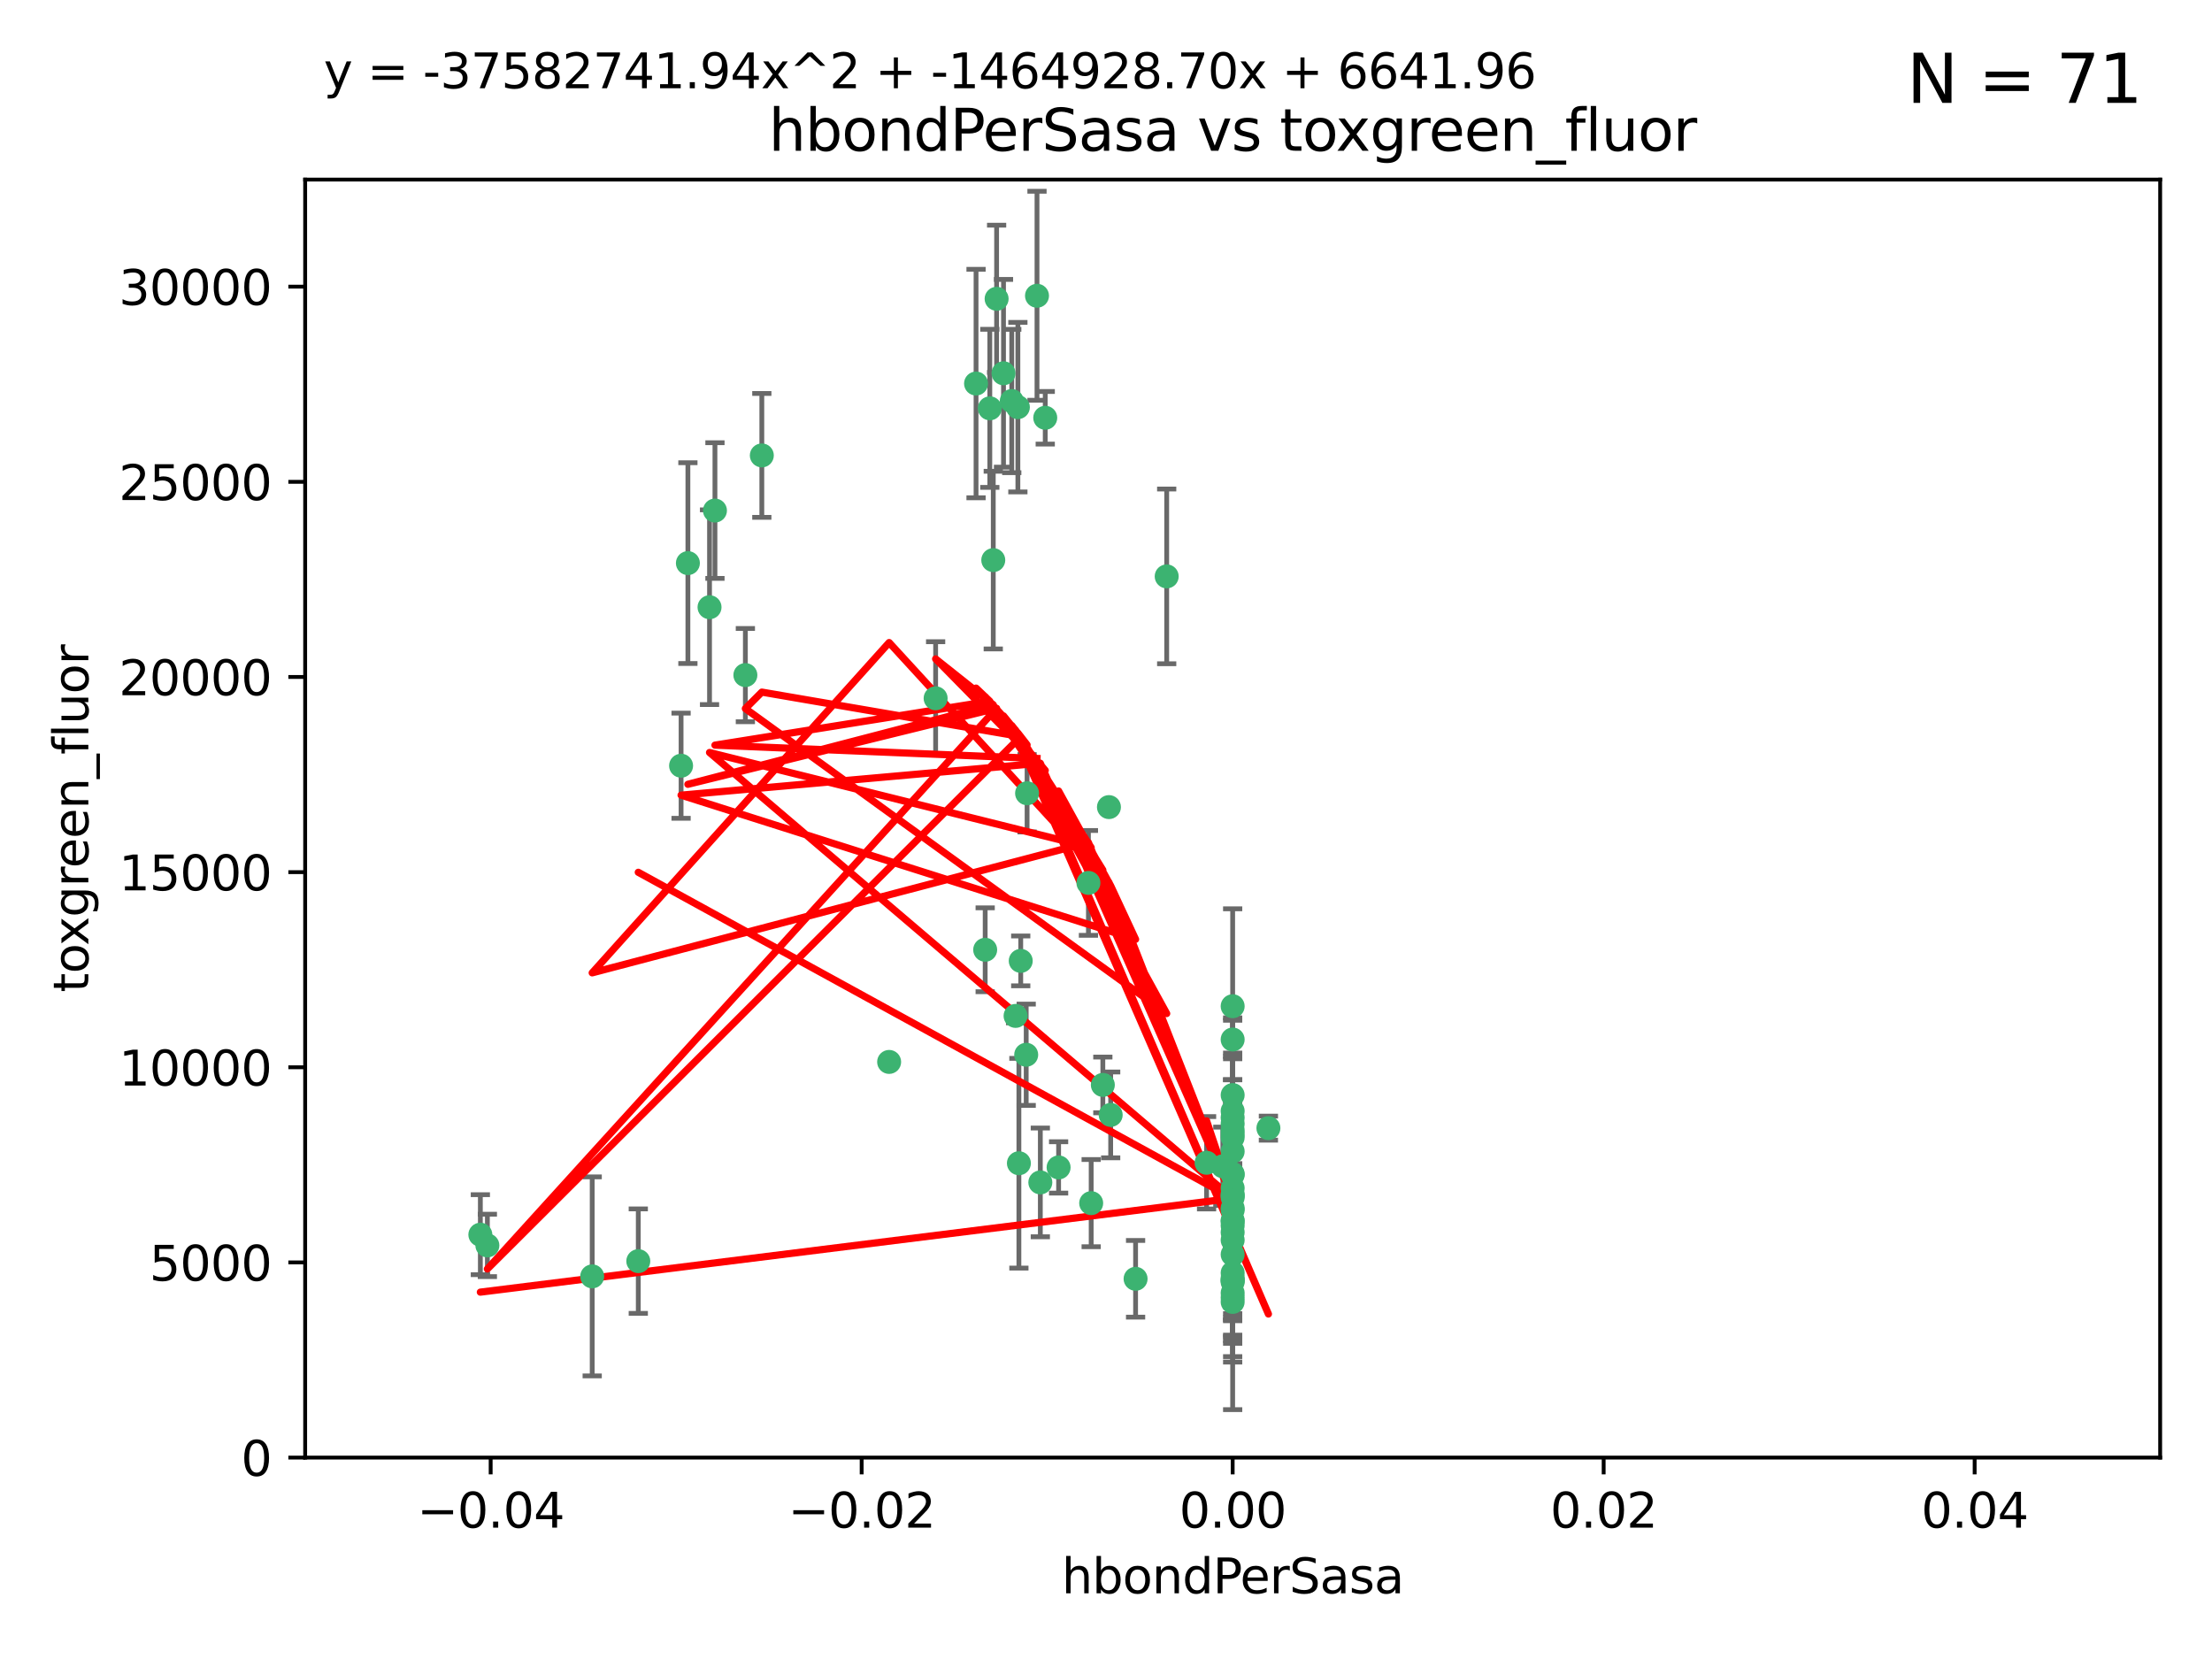 <?xml version="1.0" encoding="utf-8" standalone="no"?>
<!DOCTYPE svg PUBLIC "-//W3C//DTD SVG 1.1//EN"
  "http://www.w3.org/Graphics/SVG/1.1/DTD/svg11.dtd">
<svg xmlns:xlink="http://www.w3.org/1999/xlink" width="460.8pt" height="345.6pt" viewBox="0 0 460.8 345.6" xmlns="http://www.w3.org/2000/svg" version="1.1">
 <defs>
  <style type="text/css">*{stroke-linejoin: round; stroke-linecap: butt}</style>
 </defs>
 <g id="figure_1">
  <g id="patch_1">
   <path d="M 0 345.6 
L 460.8 345.6 
L 460.8 0 
L 0 0 
z
" style="fill: #ffffff"/>
  </g>
  <g id="axes_1">
   <g id="patch_2">
    <path d="M 63.571 303.64 
L 450 303.64 
L 450 37.411 
L 63.571 37.411 
z
" style="fill: #ffffff"/>
   </g>
   <g id="PathCollection_1">
    <defs>
     <path id="m8eb92c138d" d="M 0 1.118 
C 0.297 1.118 0.581 1 0.791 0.791 
C 1 0.581 1.118 0.297 1.118 0 
C 1.118 -0.297 1 -0.581 0.791 -0.791 
C 0.581 -1 0.297 -1.118 0 -1.118 
C -0.297 -1.118 -0.581 -1 -0.791 -0.791 
C -1 -0.581 -1.118 -0.297 -1.118 0 
C -1.118 0.297 -1 0.581 -0.791 0.791 
C -0.581 1 -0.297 1.118 0 1.118 
z
" style="stroke: #3cb371"/>
    </defs>
    <g clip-path="url(#p2b18c997b3)">
     <use xlink:href="#m8eb92c138d" x="216.026" y="61.614" style="fill: #3cb371; stroke: #3cb371"/>
     <use xlink:href="#m8eb92c138d" x="148.938" y="106.358" style="fill: #3cb371; stroke: #3cb371"/>
     <use xlink:href="#m8eb92c138d" x="206.196" y="85.062" style="fill: #3cb371; stroke: #3cb371"/>
     <use xlink:href="#m8eb92c138d" x="203.329" y="79.9" style="fill: #3cb371; stroke: #3cb371"/>
     <use xlink:href="#m8eb92c138d" x="217.743" y="87.031" style="fill: #3cb371; stroke: #3cb371"/>
     <use xlink:href="#m8eb92c138d" x="194.909" y="145.468" style="fill: #3cb371; stroke: #3cb371"/>
     <use xlink:href="#m8eb92c138d" x="206.916" y="116.682" style="fill: #3cb371; stroke: #3cb371"/>
     <use xlink:href="#m8eb92c138d" x="143.302" y="117.306" style="fill: #3cb371; stroke: #3cb371"/>
     <use xlink:href="#m8eb92c138d" x="207.613" y="62.244" style="fill: #3cb371; stroke: #3cb371"/>
     <use xlink:href="#m8eb92c138d" x="101.53" y="259.442" style="fill: #3cb371; stroke: #3cb371"/>
     <use xlink:href="#m8eb92c138d" x="212.637" y="200.168" style="fill: #3cb371; stroke: #3cb371"/>
     <use xlink:href="#m8eb92c138d" x="158.702" y="94.872" style="fill: #3cb371; stroke: #3cb371"/>
     <use xlink:href="#m8eb92c138d" x="155.275" y="140.634" style="fill: #3cb371; stroke: #3cb371"/>
     <use xlink:href="#m8eb92c138d" x="243.043" y="120.071" style="fill: #3cb371; stroke: #3cb371"/>
     <use xlink:href="#m8eb92c138d" x="209.049" y="77.763" style="fill: #3cb371; stroke: #3cb371"/>
     <use xlink:href="#m8eb92c138d" x="213.96" y="165.251" style="fill: #3cb371; stroke: #3cb371"/>
     <use xlink:href="#m8eb92c138d" x="212.043" y="84.817" style="fill: #3cb371; stroke: #3cb371"/>
     <use xlink:href="#m8eb92c138d" x="213.776" y="219.726" style="fill: #3cb371; stroke: #3cb371"/>
     <use xlink:href="#m8eb92c138d" x="210.768" y="83.54" style="fill: #3cb371; stroke: #3cb371"/>
     <use xlink:href="#m8eb92c138d" x="264.233" y="235.012" style="fill: #3cb371; stroke: #3cb371"/>
     <use xlink:href="#m8eb92c138d" x="212.255" y="242.324" style="fill: #3cb371; stroke: #3cb371"/>
     <use xlink:href="#m8eb92c138d" x="229.741" y="226.007" style="fill: #3cb371; stroke: #3cb371"/>
     <use xlink:href="#m8eb92c138d" x="205.231" y="197.854" style="fill: #3cb371; stroke: #3cb371"/>
     <use xlink:href="#m8eb92c138d" x="211.564" y="211.632" style="fill: #3cb371; stroke: #3cb371"/>
     <use xlink:href="#m8eb92c138d" x="227.312" y="250.635" style="fill: #3cb371; stroke: #3cb371"/>
     <use xlink:href="#m8eb92c138d" x="147.809" y="126.494" style="fill: #3cb371; stroke: #3cb371"/>
     <use xlink:href="#m8eb92c138d" x="256.786" y="271.21" style="fill: #3cb371; stroke: #3cb371"/>
     <use xlink:href="#m8eb92c138d" x="216.72" y="246.318" style="fill: #3cb371; stroke: #3cb371"/>
     <use xlink:href="#m8eb92c138d" x="141.881" y="159.514" style="fill: #3cb371; stroke: #3cb371"/>
     <use xlink:href="#m8eb92c138d" x="236.564" y="266.399" style="fill: #3cb371; stroke: #3cb371"/>
     <use xlink:href="#m8eb92c138d" x="231.375" y="232.256" style="fill: #3cb371; stroke: #3cb371"/>
     <use xlink:href="#m8eb92c138d" x="220.527" y="243.195" style="fill: #3cb371; stroke: #3cb371"/>
     <use xlink:href="#m8eb92c138d" x="256.786" y="261.328" style="fill: #3cb371; stroke: #3cb371"/>
     <use xlink:href="#m8eb92c138d" x="231.013" y="168.134" style="fill: #3cb371; stroke: #3cb371"/>
     <use xlink:href="#m8eb92c138d" x="185.223" y="221.217" style="fill: #3cb371; stroke: #3cb371"/>
     <use xlink:href="#m8eb92c138d" x="123.366" y="265.894" style="fill: #3cb371; stroke: #3cb371"/>
     <use xlink:href="#m8eb92c138d" x="226.74" y="183.926" style="fill: #3cb371; stroke: #3cb371"/>
     <use xlink:href="#m8eb92c138d" x="256.786" y="239.862" style="fill: #3cb371; stroke: #3cb371"/>
     <use xlink:href="#m8eb92c138d" x="256.786" y="266.625" style="fill: #3cb371; stroke: #3cb371"/>
     <use xlink:href="#m8eb92c138d" x="256.786" y="248.797" style="fill: #3cb371; stroke: #3cb371"/>
     <use xlink:href="#m8eb92c138d" x="256.786" y="251.686" style="fill: #3cb371; stroke: #3cb371"/>
     <use xlink:href="#m8eb92c138d" x="256.786" y="244.545" style="fill: #3cb371; stroke: #3cb371"/>
     <use xlink:href="#m8eb92c138d" x="256.786" y="266.793" style="fill: #3cb371; stroke: #3cb371"/>
     <use xlink:href="#m8eb92c138d" x="256.786" y="247.505" style="fill: #3cb371; stroke: #3cb371"/>
     <use xlink:href="#m8eb92c138d" x="256.786" y="236.229" style="fill: #3cb371; stroke: #3cb371"/>
     <use xlink:href="#m8eb92c138d" x="256.786" y="258.329" style="fill: #3cb371; stroke: #3cb371"/>
     <use xlink:href="#m8eb92c138d" x="256.786" y="256.714" style="fill: #3cb371; stroke: #3cb371"/>
     <use xlink:href="#m8eb92c138d" x="256.786" y="265.178" style="fill: #3cb371; stroke: #3cb371"/>
     <use xlink:href="#m8eb92c138d" x="256.786" y="236.943" style="fill: #3cb371; stroke: #3cb371"/>
     <use xlink:href="#m8eb92c138d" x="256.786" y="228.123" style="fill: #3cb371; stroke: #3cb371"/>
     <use xlink:href="#m8eb92c138d" x="256.786" y="244.739" style="fill: #3cb371; stroke: #3cb371"/>
     <use xlink:href="#m8eb92c138d" x="256.786" y="254.269" style="fill: #3cb371; stroke: #3cb371"/>
     <use xlink:href="#m8eb92c138d" x="256.786" y="255.298" style="fill: #3cb371; stroke: #3cb371"/>
     <use xlink:href="#m8eb92c138d" x="256.786" y="216.55" style="fill: #3cb371; stroke: #3cb371"/>
     <use xlink:href="#m8eb92c138d" x="256.786" y="234.099" style="fill: #3cb371; stroke: #3cb371"/>
     <use xlink:href="#m8eb92c138d" x="256.786" y="252.073" style="fill: #3cb371; stroke: #3cb371"/>
     <use xlink:href="#m8eb92c138d" x="256.786" y="267.05" style="fill: #3cb371; stroke: #3cb371"/>
     <use xlink:href="#m8eb92c138d" x="256.786" y="231.454" style="fill: #3cb371; stroke: #3cb371"/>
     <use xlink:href="#m8eb92c138d" x="256.786" y="235.431" style="fill: #3cb371; stroke: #3cb371"/>
     <use xlink:href="#m8eb92c138d" x="100.067" y="257.206" style="fill: #3cb371; stroke: #3cb371"/>
     <use xlink:href="#m8eb92c138d" x="256.786" y="249.438" style="fill: #3cb371; stroke: #3cb371"/>
     <use xlink:href="#m8eb92c138d" x="132.967" y="262.719" style="fill: #3cb371; stroke: #3cb371"/>
     <use xlink:href="#m8eb92c138d" x="256.786" y="269.353" style="fill: #3cb371; stroke: #3cb371"/>
     <use xlink:href="#m8eb92c138d" x="256.786" y="270.307" style="fill: #3cb371; stroke: #3cb371"/>
     <use xlink:href="#m8eb92c138d" x="256.786" y="249.072" style="fill: #3cb371; stroke: #3cb371"/>
     <use xlink:href="#m8eb92c138d" x="256.786" y="254.408" style="fill: #3cb371; stroke: #3cb371"/>
     <use xlink:href="#m8eb92c138d" x="256.786" y="266.237" style="fill: #3cb371; stroke: #3cb371"/>
     <use xlink:href="#m8eb92c138d" x="254.74" y="242.954" style="fill: #3cb371; stroke: #3cb371"/>
     <use xlink:href="#m8eb92c138d" x="256.786" y="209.613" style="fill: #3cb371; stroke: #3cb371"/>
     <use xlink:href="#m8eb92c138d" x="251.352" y="242.227" style="fill: #3cb371; stroke: #3cb371"/>
     <use xlink:href="#m8eb92c138d" x="256.786" y="232.825" style="fill: #3cb371; stroke: #3cb371"/>
    </g>
   </g>
   <g id="matplotlib.axis_1">
    <g id="xtick_1">
     <g id="line2d_1">
      <defs>
       <path id="m8fccba7e28" d="M 0 0 
L 0 3.5 
" style="stroke: #000000; stroke-width: 0.8"/>
      </defs>
      <g>
       <use xlink:href="#m8fccba7e28" x="102.214" y="303.64" style="stroke: #000000; stroke-width: 0.8"/>
      </g>
     </g>
     <g id="text_1">
      <!-- −0.04 -->
      <g transform="translate(86.891 318.238)scale(0.1 -0.1)">
       <defs>
        <path id="DejaVuSans-2212" d="M 678 2272 
L 4684 2272 
L 4684 1741 
L 678 1741 
L 678 2272 
z
" transform="scale(0.016)"/>
        <path id="DejaVuSans-30" d="M 2034 4250 
Q 1547 4250 1301 3770 
Q 1056 3291 1056 2328 
Q 1056 1369 1301 889 
Q 1547 409 2034 409 
Q 2525 409 2770 889 
Q 3016 1369 3016 2328 
Q 3016 3291 2770 3770 
Q 2525 4250 2034 4250 
z
M 2034 4750 
Q 2819 4750 3233 4129 
Q 3647 3509 3647 2328 
Q 3647 1150 3233 529 
Q 2819 -91 2034 -91 
Q 1250 -91 836 529 
Q 422 1150 422 2328 
Q 422 3509 836 4129 
Q 1250 4750 2034 4750 
z
" transform="scale(0.016)"/>
        <path id="DejaVuSans-2e" d="M 684 794 
L 1344 794 
L 1344 0 
L 684 0 
L 684 794 
z
" transform="scale(0.016)"/>
        <path id="DejaVuSans-34" d="M 2419 4116 
L 825 1625 
L 2419 1625 
L 2419 4116 
z
M 2253 4666 
L 3047 4666 
L 3047 1625 
L 3713 1625 
L 3713 1100 
L 3047 1100 
L 3047 0 
L 2419 0 
L 2419 1100 
L 313 1100 
L 313 1709 
L 2253 4666 
z
" transform="scale(0.016)"/>
       </defs>
       <use xlink:href="#DejaVuSans-2212"/>
       <use xlink:href="#DejaVuSans-30" x="83.789"/>
       <use xlink:href="#DejaVuSans-2e" x="147.412"/>
       <use xlink:href="#DejaVuSans-30" x="179.199"/>
       <use xlink:href="#DejaVuSans-34" x="242.822"/>
      </g>
     </g>
    </g>
    <g id="xtick_2">
     <g id="line2d_2">
      <g>
       <use xlink:href="#m8fccba7e28" x="179.5" y="303.64" style="stroke: #000000; stroke-width: 0.8"/>
      </g>
     </g>
     <g id="text_2">
      <!-- −0.02 -->
      <g transform="translate(164.177 318.238)scale(0.1 -0.1)">
       <defs>
        <path id="DejaVuSans-32" d="M 1228 531 
L 3431 531 
L 3431 0 
L 469 0 
L 469 531 
Q 828 903 1448 1529 
Q 2069 2156 2228 2338 
Q 2531 2678 2651 2914 
Q 2772 3150 2772 3378 
Q 2772 3750 2511 3984 
Q 2250 4219 1831 4219 
Q 1534 4219 1204 4116 
Q 875 4013 500 3803 
L 500 4441 
Q 881 4594 1212 4672 
Q 1544 4750 1819 4750 
Q 2544 4750 2975 4387 
Q 3406 4025 3406 3419 
Q 3406 3131 3298 2873 
Q 3191 2616 2906 2266 
Q 2828 2175 2409 1742 
Q 1991 1309 1228 531 
z
" transform="scale(0.016)"/>
       </defs>
       <use xlink:href="#DejaVuSans-2212"/>
       <use xlink:href="#DejaVuSans-30" x="83.789"/>
       <use xlink:href="#DejaVuSans-2e" x="147.412"/>
       <use xlink:href="#DejaVuSans-30" x="179.199"/>
       <use xlink:href="#DejaVuSans-32" x="242.822"/>
      </g>
     </g>
    </g>
    <g id="xtick_3">
     <g id="line2d_3">
      <g>
       <use xlink:href="#m8fccba7e28" x="256.786" y="303.64" style="stroke: #000000; stroke-width: 0.8"/>
      </g>
     </g>
     <g id="text_3">
      <!-- 0.00 -->
      <g transform="translate(245.653 318.238)scale(0.1 -0.1)">
       <use xlink:href="#DejaVuSans-30"/>
       <use xlink:href="#DejaVuSans-2e" x="63.623"/>
       <use xlink:href="#DejaVuSans-30" x="95.41"/>
       <use xlink:href="#DejaVuSans-30" x="159.033"/>
      </g>
     </g>
    </g>
    <g id="xtick_4">
     <g id="line2d_4">
      <g>
       <use xlink:href="#m8fccba7e28" x="334.071" y="303.64" style="stroke: #000000; stroke-width: 0.8"/>
      </g>
     </g>
     <g id="text_4">
      <!-- 0.02 -->
      <g transform="translate(322.939 318.238)scale(0.1 -0.1)">
       <use xlink:href="#DejaVuSans-30"/>
       <use xlink:href="#DejaVuSans-2e" x="63.623"/>
       <use xlink:href="#DejaVuSans-30" x="95.41"/>
       <use xlink:href="#DejaVuSans-32" x="159.033"/>
      </g>
     </g>
    </g>
    <g id="xtick_5">
     <g id="line2d_5">
      <g>
       <use xlink:href="#m8fccba7e28" x="411.357" y="303.64" style="stroke: #000000; stroke-width: 0.8"/>
      </g>
     </g>
     <g id="text_5">
      <!-- 0.04 -->
      <g transform="translate(400.224 318.238)scale(0.1 -0.1)">
       <use xlink:href="#DejaVuSans-30"/>
       <use xlink:href="#DejaVuSans-2e" x="63.623"/>
       <use xlink:href="#DejaVuSans-30" x="95.41"/>
       <use xlink:href="#DejaVuSans-34" x="159.033"/>
      </g>
     </g>
    </g>
    <g id="text_6">
     <!-- hbondPerSasa -->
     <g transform="translate(221.168 331.917)scale(0.1 -0.1)">
      <defs>
       <path id="DejaVuSans-68" d="M 3513 2113 
L 3513 0 
L 2938 0 
L 2938 2094 
Q 2938 2591 2744 2837 
Q 2550 3084 2163 3084 
Q 1697 3084 1428 2787 
Q 1159 2491 1159 1978 
L 1159 0 
L 581 0 
L 581 4863 
L 1159 4863 
L 1159 2956 
Q 1366 3272 1645 3428 
Q 1925 3584 2291 3584 
Q 2894 3584 3203 3211 
Q 3513 2838 3513 2113 
z
" transform="scale(0.016)"/>
       <path id="DejaVuSans-62" d="M 3116 1747 
Q 3116 2381 2855 2742 
Q 2594 3103 2138 3103 
Q 1681 3103 1420 2742 
Q 1159 2381 1159 1747 
Q 1159 1113 1420 752 
Q 1681 391 2138 391 
Q 2594 391 2855 752 
Q 3116 1113 3116 1747 
z
M 1159 2969 
Q 1341 3281 1617 3432 
Q 1894 3584 2278 3584 
Q 2916 3584 3314 3078 
Q 3713 2572 3713 1747 
Q 3713 922 3314 415 
Q 2916 -91 2278 -91 
Q 1894 -91 1617 61 
Q 1341 213 1159 525 
L 1159 0 
L 581 0 
L 581 4863 
L 1159 4863 
L 1159 2969 
z
" transform="scale(0.016)"/>
       <path id="DejaVuSans-6f" d="M 1959 3097 
Q 1497 3097 1228 2736 
Q 959 2375 959 1747 
Q 959 1119 1226 758 
Q 1494 397 1959 397 
Q 2419 397 2687 759 
Q 2956 1122 2956 1747 
Q 2956 2369 2687 2733 
Q 2419 3097 1959 3097 
z
M 1959 3584 
Q 2709 3584 3137 3096 
Q 3566 2609 3566 1747 
Q 3566 888 3137 398 
Q 2709 -91 1959 -91 
Q 1206 -91 779 398 
Q 353 888 353 1747 
Q 353 2609 779 3096 
Q 1206 3584 1959 3584 
z
" transform="scale(0.016)"/>
       <path id="DejaVuSans-6e" d="M 3513 2113 
L 3513 0 
L 2938 0 
L 2938 2094 
Q 2938 2591 2744 2837 
Q 2550 3084 2163 3084 
Q 1697 3084 1428 2787 
Q 1159 2491 1159 1978 
L 1159 0 
L 581 0 
L 581 3500 
L 1159 3500 
L 1159 2956 
Q 1366 3272 1645 3428 
Q 1925 3584 2291 3584 
Q 2894 3584 3203 3211 
Q 3513 2838 3513 2113 
z
" transform="scale(0.016)"/>
       <path id="DejaVuSans-64" d="M 2906 2969 
L 2906 4863 
L 3481 4863 
L 3481 0 
L 2906 0 
L 2906 525 
Q 2725 213 2448 61 
Q 2172 -91 1784 -91 
Q 1150 -91 751 415 
Q 353 922 353 1747 
Q 353 2572 751 3078 
Q 1150 3584 1784 3584 
Q 2172 3584 2448 3432 
Q 2725 3281 2906 2969 
z
M 947 1747 
Q 947 1113 1208 752 
Q 1469 391 1925 391 
Q 2381 391 2643 752 
Q 2906 1113 2906 1747 
Q 2906 2381 2643 2742 
Q 2381 3103 1925 3103 
Q 1469 3103 1208 2742 
Q 947 2381 947 1747 
z
" transform="scale(0.016)"/>
       <path id="DejaVuSans-50" d="M 1259 4147 
L 1259 2394 
L 2053 2394 
Q 2494 2394 2734 2622 
Q 2975 2850 2975 3272 
Q 2975 3691 2734 3919 
Q 2494 4147 2053 4147 
L 1259 4147 
z
M 628 4666 
L 2053 4666 
Q 2838 4666 3239 4311 
Q 3641 3956 3641 3272 
Q 3641 2581 3239 2228 
Q 2838 1875 2053 1875 
L 1259 1875 
L 1259 0 
L 628 0 
L 628 4666 
z
" transform="scale(0.016)"/>
       <path id="DejaVuSans-65" d="M 3597 1894 
L 3597 1613 
L 953 1613 
Q 991 1019 1311 708 
Q 1631 397 2203 397 
Q 2534 397 2845 478 
Q 3156 559 3463 722 
L 3463 178 
Q 3153 47 2828 -22 
Q 2503 -91 2169 -91 
Q 1331 -91 842 396 
Q 353 884 353 1716 
Q 353 2575 817 3079 
Q 1281 3584 2069 3584 
Q 2775 3584 3186 3129 
Q 3597 2675 3597 1894 
z
M 3022 2063 
Q 3016 2534 2758 2815 
Q 2500 3097 2075 3097 
Q 1594 3097 1305 2825 
Q 1016 2553 972 2059 
L 3022 2063 
z
" transform="scale(0.016)"/>
       <path id="DejaVuSans-72" d="M 2631 2963 
Q 2534 3019 2420 3045 
Q 2306 3072 2169 3072 
Q 1681 3072 1420 2755 
Q 1159 2438 1159 1844 
L 1159 0 
L 581 0 
L 581 3500 
L 1159 3500 
L 1159 2956 
Q 1341 3275 1631 3429 
Q 1922 3584 2338 3584 
Q 2397 3584 2469 3576 
Q 2541 3569 2628 3553 
L 2631 2963 
z
" transform="scale(0.016)"/>
       <path id="DejaVuSans-53" d="M 3425 4513 
L 3425 3897 
Q 3066 4069 2747 4153 
Q 2428 4238 2131 4238 
Q 1616 4238 1336 4038 
Q 1056 3838 1056 3469 
Q 1056 3159 1242 3001 
Q 1428 2844 1947 2747 
L 2328 2669 
Q 3034 2534 3370 2195 
Q 3706 1856 3706 1288 
Q 3706 609 3251 259 
Q 2797 -91 1919 -91 
Q 1588 -91 1214 -16 
Q 841 59 441 206 
L 441 856 
Q 825 641 1194 531 
Q 1563 422 1919 422 
Q 2459 422 2753 634 
Q 3047 847 3047 1241 
Q 3047 1584 2836 1778 
Q 2625 1972 2144 2069 
L 1759 2144 
Q 1053 2284 737 2584 
Q 422 2884 422 3419 
Q 422 4038 858 4394 
Q 1294 4750 2059 4750 
Q 2388 4750 2728 4690 
Q 3069 4631 3425 4513 
z
" transform="scale(0.016)"/>
       <path id="DejaVuSans-61" d="M 2194 1759 
Q 1497 1759 1228 1600 
Q 959 1441 959 1056 
Q 959 750 1161 570 
Q 1363 391 1709 391 
Q 2188 391 2477 730 
Q 2766 1069 2766 1631 
L 2766 1759 
L 2194 1759 
z
M 3341 1997 
L 3341 0 
L 2766 0 
L 2766 531 
Q 2569 213 2275 61 
Q 1981 -91 1556 -91 
Q 1019 -91 701 211 
Q 384 513 384 1019 
Q 384 1609 779 1909 
Q 1175 2209 1959 2209 
L 2766 2209 
L 2766 2266 
Q 2766 2663 2505 2880 
Q 2244 3097 1772 3097 
Q 1472 3097 1187 3025 
Q 903 2953 641 2809 
L 641 3341 
Q 956 3463 1253 3523 
Q 1550 3584 1831 3584 
Q 2591 3584 2966 3190 
Q 3341 2797 3341 1997 
z
" transform="scale(0.016)"/>
       <path id="DejaVuSans-73" d="M 2834 3397 
L 2834 2853 
Q 2591 2978 2328 3040 
Q 2066 3103 1784 3103 
Q 1356 3103 1142 2972 
Q 928 2841 928 2578 
Q 928 2378 1081 2264 
Q 1234 2150 1697 2047 
L 1894 2003 
Q 2506 1872 2764 1633 
Q 3022 1394 3022 966 
Q 3022 478 2636 193 
Q 2250 -91 1575 -91 
Q 1294 -91 989 -36 
Q 684 19 347 128 
L 347 722 
Q 666 556 975 473 
Q 1284 391 1588 391 
Q 1994 391 2212 530 
Q 2431 669 2431 922 
Q 2431 1156 2273 1281 
Q 2116 1406 1581 1522 
L 1381 1569 
Q 847 1681 609 1914 
Q 372 2147 372 2553 
Q 372 3047 722 3315 
Q 1072 3584 1716 3584 
Q 2034 3584 2315 3537 
Q 2597 3491 2834 3397 
z
" transform="scale(0.016)"/>
      </defs>
      <use xlink:href="#DejaVuSans-68"/>
      <use xlink:href="#DejaVuSans-62" x="63.379"/>
      <use xlink:href="#DejaVuSans-6f" x="126.855"/>
      <use xlink:href="#DejaVuSans-6e" x="188.037"/>
      <use xlink:href="#DejaVuSans-64" x="251.416"/>
      <use xlink:href="#DejaVuSans-50" x="314.893"/>
      <use xlink:href="#DejaVuSans-65" x="371.57"/>
      <use xlink:href="#DejaVuSans-72" x="433.094"/>
      <use xlink:href="#DejaVuSans-53" x="474.207"/>
      <use xlink:href="#DejaVuSans-61" x="537.684"/>
      <use xlink:href="#DejaVuSans-73" x="598.963"/>
      <use xlink:href="#DejaVuSans-61" x="651.062"/>
     </g>
    </g>
   </g>
   <g id="matplotlib.axis_2">
    <g id="ytick_1">
     <g id="line2d_6">
      <defs>
       <path id="m2f59937920" d="M 0 0 
L -3.5 0 
" style="stroke: #000000; stroke-width: 0.8"/>
      </defs>
      <g>
       <use xlink:href="#m2f59937920" x="63.571" y="303.64" style="stroke: #000000; stroke-width: 0.8"/>
      </g>
     </g>
     <g id="text_7">
      <!-- 0 -->
      <g transform="translate(50.209 307.439)scale(0.1 -0.1)">
       <use xlink:href="#DejaVuSans-30"/>
      </g>
     </g>
    </g>
    <g id="ytick_2">
     <g id="line2d_7">
      <g>
       <use xlink:href="#m2f59937920" x="63.571" y="262.986" style="stroke: #000000; stroke-width: 0.8"/>
      </g>
     </g>
     <g id="text_8">
      <!-- 5000 -->
      <g transform="translate(31.121 266.786)scale(0.1 -0.1)">
       <defs>
        <path id="DejaVuSans-35" d="M 691 4666 
L 3169 4666 
L 3169 4134 
L 1269 4134 
L 1269 2991 
Q 1406 3038 1543 3061 
Q 1681 3084 1819 3084 
Q 2600 3084 3056 2656 
Q 3513 2228 3513 1497 
Q 3513 744 3044 326 
Q 2575 -91 1722 -91 
Q 1428 -91 1123 -41 
Q 819 9 494 109 
L 494 744 
Q 775 591 1075 516 
Q 1375 441 1709 441 
Q 2250 441 2565 725 
Q 2881 1009 2881 1497 
Q 2881 1984 2565 2268 
Q 2250 2553 1709 2553 
Q 1456 2553 1204 2497 
Q 953 2441 691 2322 
L 691 4666 
z
" transform="scale(0.016)"/>
       </defs>
       <use xlink:href="#DejaVuSans-35"/>
       <use xlink:href="#DejaVuSans-30" x="63.623"/>
       <use xlink:href="#DejaVuSans-30" x="127.246"/>
       <use xlink:href="#DejaVuSans-30" x="190.869"/>
      </g>
     </g>
    </g>
    <g id="ytick_3">
     <g id="line2d_8">
      <g>
       <use xlink:href="#m2f59937920" x="63.571" y="222.333" style="stroke: #000000; stroke-width: 0.8"/>
      </g>
     </g>
     <g id="text_9">
      <!-- 10000 -->
      <g transform="translate(24.759 226.132)scale(0.1 -0.1)">
       <defs>
        <path id="DejaVuSans-31" d="M 794 531 
L 1825 531 
L 1825 4091 
L 703 3866 
L 703 4441 
L 1819 4666 
L 2450 4666 
L 2450 531 
L 3481 531 
L 3481 0 
L 794 0 
L 794 531 
z
" transform="scale(0.016)"/>
       </defs>
       <use xlink:href="#DejaVuSans-31"/>
       <use xlink:href="#DejaVuSans-30" x="63.623"/>
       <use xlink:href="#DejaVuSans-30" x="127.246"/>
       <use xlink:href="#DejaVuSans-30" x="190.869"/>
       <use xlink:href="#DejaVuSans-30" x="254.492"/>
      </g>
     </g>
    </g>
    <g id="ytick_4">
     <g id="line2d_9">
      <g>
       <use xlink:href="#m2f59937920" x="63.571" y="181.679" style="stroke: #000000; stroke-width: 0.8"/>
      </g>
     </g>
     <g id="text_10">
      <!-- 15000 -->
      <g transform="translate(24.759 185.478)scale(0.1 -0.1)">
       <use xlink:href="#DejaVuSans-31"/>
       <use xlink:href="#DejaVuSans-35" x="63.623"/>
       <use xlink:href="#DejaVuSans-30" x="127.246"/>
       <use xlink:href="#DejaVuSans-30" x="190.869"/>
       <use xlink:href="#DejaVuSans-30" x="254.492"/>
      </g>
     </g>
    </g>
    <g id="ytick_5">
     <g id="line2d_10">
      <g>
       <use xlink:href="#m2f59937920" x="63.571" y="141.026" style="stroke: #000000; stroke-width: 0.8"/>
      </g>
     </g>
     <g id="text_11">
      <!-- 20000 -->
      <g transform="translate(24.759 144.825)scale(0.1 -0.1)">
       <use xlink:href="#DejaVuSans-32"/>
       <use xlink:href="#DejaVuSans-30" x="63.623"/>
       <use xlink:href="#DejaVuSans-30" x="127.246"/>
       <use xlink:href="#DejaVuSans-30" x="190.869"/>
       <use xlink:href="#DejaVuSans-30" x="254.492"/>
      </g>
     </g>
    </g>
    <g id="ytick_6">
     <g id="line2d_11">
      <g>
       <use xlink:href="#m2f59937920" x="63.571" y="100.372" style="stroke: #000000; stroke-width: 0.8"/>
      </g>
     </g>
     <g id="text_12">
      <!-- 25000 -->
      <g transform="translate(24.759 104.171)scale(0.1 -0.1)">
       <use xlink:href="#DejaVuSans-32"/>
       <use xlink:href="#DejaVuSans-35" x="63.623"/>
       <use xlink:href="#DejaVuSans-30" x="127.246"/>
       <use xlink:href="#DejaVuSans-30" x="190.869"/>
       <use xlink:href="#DejaVuSans-30" x="254.492"/>
      </g>
     </g>
    </g>
    <g id="ytick_7">
     <g id="line2d_12">
      <g>
       <use xlink:href="#m2f59937920" x="63.571" y="59.718" style="stroke: #000000; stroke-width: 0.8"/>
      </g>
     </g>
     <g id="text_13">
      <!-- 30000 -->
      <g transform="translate(24.759 63.518)scale(0.1 -0.1)">
       <defs>
        <path id="DejaVuSans-33" d="M 2597 2516 
Q 3050 2419 3304 2112 
Q 3559 1806 3559 1356 
Q 3559 666 3084 287 
Q 2609 -91 1734 -91 
Q 1441 -91 1130 -33 
Q 819 25 488 141 
L 488 750 
Q 750 597 1062 519 
Q 1375 441 1716 441 
Q 2309 441 2620 675 
Q 2931 909 2931 1356 
Q 2931 1769 2642 2001 
Q 2353 2234 1838 2234 
L 1294 2234 
L 1294 2753 
L 1863 2753 
Q 2328 2753 2575 2939 
Q 2822 3125 2822 3475 
Q 2822 3834 2567 4026 
Q 2313 4219 1838 4219 
Q 1578 4219 1281 4162 
Q 984 4106 628 3988 
L 628 4550 
Q 988 4650 1302 4700 
Q 1616 4750 1894 4750 
Q 2613 4750 3031 4423 
Q 3450 4097 3450 3541 
Q 3450 3153 3228 2886 
Q 3006 2619 2597 2516 
z
" transform="scale(0.016)"/>
       </defs>
       <use xlink:href="#DejaVuSans-33"/>
       <use xlink:href="#DejaVuSans-30" x="63.623"/>
       <use xlink:href="#DejaVuSans-30" x="127.246"/>
       <use xlink:href="#DejaVuSans-30" x="190.869"/>
       <use xlink:href="#DejaVuSans-30" x="254.492"/>
      </g>
     </g>
    </g>
    <g id="text_14">
     <!-- toxgreen_fluor -->
     <g transform="translate(18.401 206.72)rotate(-90)scale(0.1 -0.1)">
      <defs>
       <path id="DejaVuSans-74" d="M 1172 4494 
L 1172 3500 
L 2356 3500 
L 2356 3053 
L 1172 3053 
L 1172 1153 
Q 1172 725 1289 603 
Q 1406 481 1766 481 
L 2356 481 
L 2356 0 
L 1766 0 
Q 1100 0 847 248 
Q 594 497 594 1153 
L 594 3053 
L 172 3053 
L 172 3500 
L 594 3500 
L 594 4494 
L 1172 4494 
z
" transform="scale(0.016)"/>
       <path id="DejaVuSans-78" d="M 3513 3500 
L 2247 1797 
L 3578 0 
L 2900 0 
L 1881 1375 
L 863 0 
L 184 0 
L 1544 1831 
L 300 3500 
L 978 3500 
L 1906 2253 
L 2834 3500 
L 3513 3500 
z
" transform="scale(0.016)"/>
       <path id="DejaVuSans-67" d="M 2906 1791 
Q 2906 2416 2648 2759 
Q 2391 3103 1925 3103 
Q 1463 3103 1205 2759 
Q 947 2416 947 1791 
Q 947 1169 1205 825 
Q 1463 481 1925 481 
Q 2391 481 2648 825 
Q 2906 1169 2906 1791 
z
M 3481 434 
Q 3481 -459 3084 -895 
Q 2688 -1331 1869 -1331 
Q 1566 -1331 1297 -1286 
Q 1028 -1241 775 -1147 
L 775 -588 
Q 1028 -725 1275 -790 
Q 1522 -856 1778 -856 
Q 2344 -856 2625 -561 
Q 2906 -266 2906 331 
L 2906 616 
Q 2728 306 2450 153 
Q 2172 0 1784 0 
Q 1141 0 747 490 
Q 353 981 353 1791 
Q 353 2603 747 3093 
Q 1141 3584 1784 3584 
Q 2172 3584 2450 3431 
Q 2728 3278 2906 2969 
L 2906 3500 
L 3481 3500 
L 3481 434 
z
" transform="scale(0.016)"/>
       <path id="DejaVuSans-5f" d="M 3263 -1063 
L 3263 -1509 
L -63 -1509 
L -63 -1063 
L 3263 -1063 
z
" transform="scale(0.016)"/>
       <path id="DejaVuSans-66" d="M 2375 4863 
L 2375 4384 
L 1825 4384 
Q 1516 4384 1395 4259 
Q 1275 4134 1275 3809 
L 1275 3500 
L 2222 3500 
L 2222 3053 
L 1275 3053 
L 1275 0 
L 697 0 
L 697 3053 
L 147 3053 
L 147 3500 
L 697 3500 
L 697 3744 
Q 697 4328 969 4595 
Q 1241 4863 1831 4863 
L 2375 4863 
z
" transform="scale(0.016)"/>
       <path id="DejaVuSans-6c" d="M 603 4863 
L 1178 4863 
L 1178 0 
L 603 0 
L 603 4863 
z
" transform="scale(0.016)"/>
       <path id="DejaVuSans-75" d="M 544 1381 
L 544 3500 
L 1119 3500 
L 1119 1403 
Q 1119 906 1312 657 
Q 1506 409 1894 409 
Q 2359 409 2629 706 
Q 2900 1003 2900 1516 
L 2900 3500 
L 3475 3500 
L 3475 0 
L 2900 0 
L 2900 538 
Q 2691 219 2414 64 
Q 2138 -91 1772 -91 
Q 1169 -91 856 284 
Q 544 659 544 1381 
z
M 1991 3584 
L 1991 3584 
z
" transform="scale(0.016)"/>
      </defs>
      <use xlink:href="#DejaVuSans-74"/>
      <use xlink:href="#DejaVuSans-6f" x="39.209"/>
      <use xlink:href="#DejaVuSans-78" x="97.266"/>
      <use xlink:href="#DejaVuSans-67" x="156.445"/>
      <use xlink:href="#DejaVuSans-72" x="219.922"/>
      <use xlink:href="#DejaVuSans-65" x="258.785"/>
      <use xlink:href="#DejaVuSans-65" x="320.309"/>
      <use xlink:href="#DejaVuSans-6e" x="381.832"/>
      <use xlink:href="#DejaVuSans-5f" x="445.211"/>
      <use xlink:href="#DejaVuSans-66" x="495.211"/>
      <use xlink:href="#DejaVuSans-6c" x="530.416"/>
      <use xlink:href="#DejaVuSans-75" x="558.199"/>
      <use xlink:href="#DejaVuSans-6f" x="621.578"/>
      <use xlink:href="#DejaVuSans-72" x="682.76"/>
     </g>
    </g>
   </g>
   <g id="LineCollection_1">
    <path d="M 216.026 83.38 
L 216.026 39.848 
" clip-path="url(#p2b18c997b3)" style="fill: none; stroke: #696969"/>
    <path d="M 148.938 120.489 
L 148.938 92.227 
" clip-path="url(#p2b18c997b3)" style="fill: none; stroke: #696969"/>
    <path d="M 206.196 101.528 
L 206.196 68.595 
" clip-path="url(#p2b18c997b3)" style="fill: none; stroke: #696969"/>
    <path d="M 203.329 103.698 
L 203.329 56.102 
" clip-path="url(#p2b18c997b3)" style="fill: none; stroke: #696969"/>
    <path d="M 217.743 92.506 
L 217.743 81.557 
" clip-path="url(#p2b18c997b3)" style="fill: none; stroke: #696969"/>
    <path d="M 194.909 157.254 
L 194.909 133.683 
" clip-path="url(#p2b18c997b3)" style="fill: none; stroke: #696969"/>
    <path d="M 206.916 135.19 
L 206.916 98.175 
" clip-path="url(#p2b18c997b3)" style="fill: none; stroke: #696969"/>
    <path d="M 143.302 138.218 
L 143.302 96.393 
" clip-path="url(#p2b18c997b3)" style="fill: none; stroke: #696969"/>
    <path d="M 207.613 77.579 
L 207.613 46.91 
" clip-path="url(#p2b18c997b3)" style="fill: none; stroke: #696969"/>
    <path d="M 101.53 265.941 
L 101.53 252.944 
" clip-path="url(#p2b18c997b3)" style="fill: none; stroke: #696969"/>
    <path d="M 212.637 205.359 
L 212.637 194.977 
" clip-path="url(#p2b18c997b3)" style="fill: none; stroke: #696969"/>
    <path d="M 158.702 107.775 
L 158.702 81.969 
" clip-path="url(#p2b18c997b3)" style="fill: none; stroke: #696969"/>
    <path d="M 155.275 150.349 
L 155.275 130.92 
" clip-path="url(#p2b18c997b3)" style="fill: none; stroke: #696969"/>
    <path d="M 243.043 138.271 
L 243.043 101.87 
" clip-path="url(#p2b18c997b3)" style="fill: none; stroke: #696969"/>
    <path d="M 209.049 97.317 
L 209.049 58.209 
" clip-path="url(#p2b18c997b3)" style="fill: none; stroke: #696969"/>
    <path d="M 213.96 173.31 
L 213.96 157.193 
" clip-path="url(#p2b18c997b3)" style="fill: none; stroke: #696969"/>
    <path d="M 212.043 102.476 
L 212.043 67.157 
" clip-path="url(#p2b18c997b3)" style="fill: none; stroke: #696969"/>
    <path d="M 213.776 230.277 
L 213.776 209.176 
" clip-path="url(#p2b18c997b3)" style="fill: none; stroke: #696969"/>
    <path d="M 210.768 98.468 
L 210.768 68.613 
" clip-path="url(#p2b18c997b3)" style="fill: none; stroke: #696969"/>
    <path d="M 264.233 237.516 
L 264.233 232.507 
" clip-path="url(#p2b18c997b3)" style="fill: none; stroke: #696969"/>
    <path d="M 212.255 264.166 
L 212.255 220.481 
" clip-path="url(#p2b18c997b3)" style="fill: none; stroke: #696969"/>
    <path d="M 229.741 231.811 
L 229.741 220.203 
" clip-path="url(#p2b18c997b3)" style="fill: none; stroke: #696969"/>
    <path d="M 205.231 206.59 
L 205.231 189.118 
" clip-path="url(#p2b18c997b3)" style="fill: none; stroke: #696969"/>
    <path d="M 211.564 213.084 
L 211.564 210.18 
" clip-path="url(#p2b18c997b3)" style="fill: none; stroke: #696969"/>
    <path d="M 227.312 259.717 
L 227.312 241.553 
" clip-path="url(#p2b18c997b3)" style="fill: none; stroke: #696969"/>
    <path d="M 147.809 146.774 
L 147.809 106.214 
" clip-path="url(#p2b18c997b3)" style="fill: none; stroke: #696969"/>
    <path d="M 256.786 283.742 
L 256.786 258.678 
" clip-path="url(#p2b18c997b3)" style="fill: none; stroke: #696969"/>
    <path d="M 216.72 257.644 
L 216.72 234.991 
" clip-path="url(#p2b18c997b3)" style="fill: none; stroke: #696969"/>
    <path d="M 141.881 170.467 
L 141.881 148.56 
" clip-path="url(#p2b18c997b3)" style="fill: none; stroke: #696969"/>
    <path d="M 236.564 274.385 
L 236.564 258.414 
" clip-path="url(#p2b18c997b3)" style="fill: none; stroke: #696969"/>
    <path d="M 231.375 241.194 
L 231.375 223.317 
" clip-path="url(#p2b18c997b3)" style="fill: none; stroke: #696969"/>
    <path d="M 220.527 248.545 
L 220.527 237.845 
" clip-path="url(#p2b18c997b3)" style="fill: none; stroke: #696969"/>
    <path d="M 256.786 278.138 
L 256.786 244.518 
" clip-path="url(#p2b18c997b3)" style="fill: none; stroke: #696969"/>
    <path d="M 231.013 168.892 
L 231.013 167.376 
" clip-path="url(#p2b18c997b3)" style="fill: none; stroke: #696969"/>
    <path d="M 185.223 222.051 
L 185.223 220.383 
" clip-path="url(#p2b18c997b3)" style="fill: none; stroke: #696969"/>
    <path d="M 123.366 286.62 
L 123.366 245.167 
" clip-path="url(#p2b18c997b3)" style="fill: none; stroke: #696969"/>
    <path d="M 226.74 194.845 
L 226.74 173.007 
" clip-path="url(#p2b18c997b3)" style="fill: none; stroke: #696969"/>
    <path d="M 256.786 259.624 
L 256.786 220.1 
" clip-path="url(#p2b18c997b3)" style="fill: none; stroke: #696969"/>
    <path d="M 256.786 272.192 
L 256.786 261.058 
" clip-path="url(#p2b18c997b3)" style="fill: none; stroke: #696969"/>
    <path d="M 256.786 268.328 
L 256.786 229.266 
" clip-path="url(#p2b18c997b3)" style="fill: none; stroke: #696969"/>
    <path d="M 256.786 269.46 
L 256.786 233.912 
" clip-path="url(#p2b18c997b3)" style="fill: none; stroke: #696969"/>
    <path d="M 256.786 251.202 
L 256.786 237.887 
" clip-path="url(#p2b18c997b3)" style="fill: none; stroke: #696969"/>
    <path d="M 256.786 279.835 
L 256.786 253.752 
" clip-path="url(#p2b18c997b3)" style="fill: none; stroke: #696969"/>
    <path d="M 256.786 252.2 
L 256.786 242.809 
" clip-path="url(#p2b18c997b3)" style="fill: none; stroke: #696969"/>
    <path d="M 256.786 247.506 
L 256.786 224.952 
" clip-path="url(#p2b18c997b3)" style="fill: none; stroke: #696969"/>
    <path d="M 256.786 265.947 
L 256.786 250.711 
" clip-path="url(#p2b18c997b3)" style="fill: none; stroke: #696969"/>
    <path d="M 256.786 274.47 
L 256.786 238.958 
" clip-path="url(#p2b18c997b3)" style="fill: none; stroke: #696969"/>
    <path d="M 256.786 279.248 
L 256.786 251.108 
" clip-path="url(#p2b18c997b3)" style="fill: none; stroke: #696969"/>
    <path d="M 256.786 238.573 
L 256.786 235.313 
" clip-path="url(#p2b18c997b3)" style="fill: none; stroke: #696969"/>
    <path d="M 256.786 236.876 
L 256.786 219.369 
" clip-path="url(#p2b18c997b3)" style="fill: none; stroke: #696969"/>
    <path d="M 256.786 264.575 
L 256.786 224.902 
" clip-path="url(#p2b18c997b3)" style="fill: none; stroke: #696969"/>
    <path d="M 256.786 273.656 
L 256.786 234.881 
" clip-path="url(#p2b18c997b3)" style="fill: none; stroke: #696969"/>
    <path d="M 256.786 260.179 
L 256.786 250.417 
" clip-path="url(#p2b18c997b3)" style="fill: none; stroke: #696969"/>
    <path d="M 256.786 220.567 
L 256.786 212.534 
" clip-path="url(#p2b18c997b3)" style="fill: none; stroke: #696969"/>
    <path d="M 256.786 235.898 
L 256.786 232.3 
" clip-path="url(#p2b18c997b3)" style="fill: none; stroke: #696969"/>
    <path d="M 256.786 260.406 
L 256.786 243.74 
" clip-path="url(#p2b18c997b3)" style="fill: none; stroke: #696969"/>
    <path d="M 256.786 274.924 
L 256.786 259.176 
" clip-path="url(#p2b18c997b3)" style="fill: none; stroke: #696969"/>
    <path d="M 256.786 250.871 
L 256.786 212.037 
" clip-path="url(#p2b18c997b3)" style="fill: none; stroke: #696969"/>
    <path d="M 256.786 242.403 
L 256.786 228.458 
" clip-path="url(#p2b18c997b3)" style="fill: none; stroke: #696969"/>
    <path d="M 100.067 265.54 
L 100.067 248.873 
" clip-path="url(#p2b18c997b3)" style="fill: none; stroke: #696969"/>
    <path d="M 256.786 266.257 
L 256.786 232.619 
" clip-path="url(#p2b18c997b3)" style="fill: none; stroke: #696969"/>
    <path d="M 132.967 273.599 
L 132.967 251.839 
" clip-path="url(#p2b18c997b3)" style="fill: none; stroke: #696969"/>
    <path d="M 256.786 278.442 
L 256.786 260.264 
" clip-path="url(#p2b18c997b3)" style="fill: none; stroke: #696969"/>
    <path d="M 256.786 293.652 
L 256.786 246.963 
" clip-path="url(#p2b18c997b3)" style="fill: none; stroke: #696969"/>
    <path d="M 256.786 254.396 
L 256.786 243.748 
" clip-path="url(#p2b18c997b3)" style="fill: none; stroke: #696969"/>
    <path d="M 256.786 275.128 
L 256.786 233.688 
" clip-path="url(#p2b18c997b3)" style="fill: none; stroke: #696969"/>
    <path d="M 256.786 282.602 
L 256.786 249.872 
" clip-path="url(#p2b18c997b3)" style="fill: none; stroke: #696969"/>
    <path d="M 254.74 251.109 
L 254.74 234.798 
" clip-path="url(#p2b18c997b3)" style="fill: none; stroke: #696969"/>
    <path d="M 256.786 229.904 
L 256.786 189.322 
" clip-path="url(#p2b18c997b3)" style="fill: none; stroke: #696969"/>
    <path d="M 251.352 251.85 
L 251.352 232.604 
" clip-path="url(#p2b18c997b3)" style="fill: none; stroke: #696969"/>
    <path d="M 256.786 234.174 
L 256.786 231.476 
" clip-path="url(#p2b18c997b3)" style="fill: none; stroke: #696969"/>
   </g>
   <g id="line2d_13">
    <defs>
     <path id="m486cb7460a" d="M 2 0 
L -2 -0 
" style="stroke: #696969"/>
    </defs>
    <g clip-path="url(#p2b18c997b3)">
     <use xlink:href="#m486cb7460a" x="216.026" y="83.38" style="fill: #696969; stroke: #696969"/>
     <use xlink:href="#m486cb7460a" x="148.938" y="120.489" style="fill: #696969; stroke: #696969"/>
     <use xlink:href="#m486cb7460a" x="206.196" y="101.528" style="fill: #696969; stroke: #696969"/>
     <use xlink:href="#m486cb7460a" x="203.329" y="103.698" style="fill: #696969; stroke: #696969"/>
     <use xlink:href="#m486cb7460a" x="217.743" y="92.506" style="fill: #696969; stroke: #696969"/>
     <use xlink:href="#m486cb7460a" x="194.909" y="157.254" style="fill: #696969; stroke: #696969"/>
     <use xlink:href="#m486cb7460a" x="206.916" y="135.19" style="fill: #696969; stroke: #696969"/>
     <use xlink:href="#m486cb7460a" x="143.302" y="138.218" style="fill: #696969; stroke: #696969"/>
     <use xlink:href="#m486cb7460a" x="207.613" y="77.579" style="fill: #696969; stroke: #696969"/>
     <use xlink:href="#m486cb7460a" x="101.53" y="265.941" style="fill: #696969; stroke: #696969"/>
     <use xlink:href="#m486cb7460a" x="212.637" y="205.359" style="fill: #696969; stroke: #696969"/>
     <use xlink:href="#m486cb7460a" x="158.702" y="107.775" style="fill: #696969; stroke: #696969"/>
     <use xlink:href="#m486cb7460a" x="155.275" y="150.349" style="fill: #696969; stroke: #696969"/>
     <use xlink:href="#m486cb7460a" x="243.043" y="138.271" style="fill: #696969; stroke: #696969"/>
     <use xlink:href="#m486cb7460a" x="209.049" y="97.317" style="fill: #696969; stroke: #696969"/>
     <use xlink:href="#m486cb7460a" x="213.96" y="173.31" style="fill: #696969; stroke: #696969"/>
     <use xlink:href="#m486cb7460a" x="212.043" y="102.476" style="fill: #696969; stroke: #696969"/>
     <use xlink:href="#m486cb7460a" x="213.776" y="230.277" style="fill: #696969; stroke: #696969"/>
     <use xlink:href="#m486cb7460a" x="210.768" y="98.468" style="fill: #696969; stroke: #696969"/>
     <use xlink:href="#m486cb7460a" x="264.233" y="237.516" style="fill: #696969; stroke: #696969"/>
     <use xlink:href="#m486cb7460a" x="212.255" y="264.166" style="fill: #696969; stroke: #696969"/>
     <use xlink:href="#m486cb7460a" x="229.741" y="231.811" style="fill: #696969; stroke: #696969"/>
     <use xlink:href="#m486cb7460a" x="205.231" y="206.59" style="fill: #696969; stroke: #696969"/>
     <use xlink:href="#m486cb7460a" x="211.564" y="213.084" style="fill: #696969; stroke: #696969"/>
     <use xlink:href="#m486cb7460a" x="227.312" y="259.717" style="fill: #696969; stroke: #696969"/>
     <use xlink:href="#m486cb7460a" x="147.809" y="146.774" style="fill: #696969; stroke: #696969"/>
     <use xlink:href="#m486cb7460a" x="256.786" y="283.742" style="fill: #696969; stroke: #696969"/>
     <use xlink:href="#m486cb7460a" x="216.72" y="257.644" style="fill: #696969; stroke: #696969"/>
     <use xlink:href="#m486cb7460a" x="141.881" y="170.467" style="fill: #696969; stroke: #696969"/>
     <use xlink:href="#m486cb7460a" x="236.564" y="274.385" style="fill: #696969; stroke: #696969"/>
     <use xlink:href="#m486cb7460a" x="231.375" y="241.194" style="fill: #696969; stroke: #696969"/>
     <use xlink:href="#m486cb7460a" x="220.527" y="248.545" style="fill: #696969; stroke: #696969"/>
     <use xlink:href="#m486cb7460a" x="256.786" y="278.138" style="fill: #696969; stroke: #696969"/>
     <use xlink:href="#m486cb7460a" x="231.013" y="168.892" style="fill: #696969; stroke: #696969"/>
     <use xlink:href="#m486cb7460a" x="185.223" y="222.051" style="fill: #696969; stroke: #696969"/>
     <use xlink:href="#m486cb7460a" x="123.366" y="286.62" style="fill: #696969; stroke: #696969"/>
     <use xlink:href="#m486cb7460a" x="226.74" y="194.845" style="fill: #696969; stroke: #696969"/>
     <use xlink:href="#m486cb7460a" x="256.786" y="259.624" style="fill: #696969; stroke: #696969"/>
     <use xlink:href="#m486cb7460a" x="256.786" y="272.192" style="fill: #696969; stroke: #696969"/>
     <use xlink:href="#m486cb7460a" x="256.786" y="268.328" style="fill: #696969; stroke: #696969"/>
     <use xlink:href="#m486cb7460a" x="256.786" y="269.46" style="fill: #696969; stroke: #696969"/>
     <use xlink:href="#m486cb7460a" x="256.786" y="251.202" style="fill: #696969; stroke: #696969"/>
     <use xlink:href="#m486cb7460a" x="256.786" y="279.835" style="fill: #696969; stroke: #696969"/>
     <use xlink:href="#m486cb7460a" x="256.786" y="252.2" style="fill: #696969; stroke: #696969"/>
     <use xlink:href="#m486cb7460a" x="256.786" y="247.506" style="fill: #696969; stroke: #696969"/>
     <use xlink:href="#m486cb7460a" x="256.786" y="265.947" style="fill: #696969; stroke: #696969"/>
     <use xlink:href="#m486cb7460a" x="256.786" y="274.47" style="fill: #696969; stroke: #696969"/>
     <use xlink:href="#m486cb7460a" x="256.786" y="279.248" style="fill: #696969; stroke: #696969"/>
     <use xlink:href="#m486cb7460a" x="256.786" y="238.573" style="fill: #696969; stroke: #696969"/>
     <use xlink:href="#m486cb7460a" x="256.786" y="236.876" style="fill: #696969; stroke: #696969"/>
     <use xlink:href="#m486cb7460a" x="256.786" y="264.575" style="fill: #696969; stroke: #696969"/>
     <use xlink:href="#m486cb7460a" x="256.786" y="273.656" style="fill: #696969; stroke: #696969"/>
     <use xlink:href="#m486cb7460a" x="256.786" y="260.179" style="fill: #696969; stroke: #696969"/>
     <use xlink:href="#m486cb7460a" x="256.786" y="220.567" style="fill: #696969; stroke: #696969"/>
     <use xlink:href="#m486cb7460a" x="256.786" y="235.898" style="fill: #696969; stroke: #696969"/>
     <use xlink:href="#m486cb7460a" x="256.786" y="260.406" style="fill: #696969; stroke: #696969"/>
     <use xlink:href="#m486cb7460a" x="256.786" y="274.924" style="fill: #696969; stroke: #696969"/>
     <use xlink:href="#m486cb7460a" x="256.786" y="250.871" style="fill: #696969; stroke: #696969"/>
     <use xlink:href="#m486cb7460a" x="256.786" y="242.403" style="fill: #696969; stroke: #696969"/>
     <use xlink:href="#m486cb7460a" x="100.067" y="265.54" style="fill: #696969; stroke: #696969"/>
     <use xlink:href="#m486cb7460a" x="256.786" y="266.257" style="fill: #696969; stroke: #696969"/>
     <use xlink:href="#m486cb7460a" x="132.967" y="273.599" style="fill: #696969; stroke: #696969"/>
     <use xlink:href="#m486cb7460a" x="256.786" y="278.442" style="fill: #696969; stroke: #696969"/>
     <use xlink:href="#m486cb7460a" x="256.786" y="293.652" style="fill: #696969; stroke: #696969"/>
     <use xlink:href="#m486cb7460a" x="256.786" y="254.396" style="fill: #696969; stroke: #696969"/>
     <use xlink:href="#m486cb7460a" x="256.786" y="275.128" style="fill: #696969; stroke: #696969"/>
     <use xlink:href="#m486cb7460a" x="256.786" y="282.602" style="fill: #696969; stroke: #696969"/>
     <use xlink:href="#m486cb7460a" x="254.74" y="251.109" style="fill: #696969; stroke: #696969"/>
     <use xlink:href="#m486cb7460a" x="256.786" y="229.904" style="fill: #696969; stroke: #696969"/>
     <use xlink:href="#m486cb7460a" x="251.352" y="251.85" style="fill: #696969; stroke: #696969"/>
     <use xlink:href="#m486cb7460a" x="256.786" y="234.174" style="fill: #696969; stroke: #696969"/>
    </g>
   </g>
   <g id="line2d_14">
    <g clip-path="url(#p2b18c997b3)">
     <use xlink:href="#m486cb7460a" x="216.026" y="39.848" style="fill: #696969; stroke: #696969"/>
     <use xlink:href="#m486cb7460a" x="148.938" y="92.227" style="fill: #696969; stroke: #696969"/>
     <use xlink:href="#m486cb7460a" x="206.196" y="68.595" style="fill: #696969; stroke: #696969"/>
     <use xlink:href="#m486cb7460a" x="203.329" y="56.102" style="fill: #696969; stroke: #696969"/>
     <use xlink:href="#m486cb7460a" x="217.743" y="81.557" style="fill: #696969; stroke: #696969"/>
     <use xlink:href="#m486cb7460a" x="194.909" y="133.683" style="fill: #696969; stroke: #696969"/>
     <use xlink:href="#m486cb7460a" x="206.916" y="98.175" style="fill: #696969; stroke: #696969"/>
     <use xlink:href="#m486cb7460a" x="143.302" y="96.393" style="fill: #696969; stroke: #696969"/>
     <use xlink:href="#m486cb7460a" x="207.613" y="46.91" style="fill: #696969; stroke: #696969"/>
     <use xlink:href="#m486cb7460a" x="101.53" y="252.944" style="fill: #696969; stroke: #696969"/>
     <use xlink:href="#m486cb7460a" x="212.637" y="194.977" style="fill: #696969; stroke: #696969"/>
     <use xlink:href="#m486cb7460a" x="158.702" y="81.969" style="fill: #696969; stroke: #696969"/>
     <use xlink:href="#m486cb7460a" x="155.275" y="130.92" style="fill: #696969; stroke: #696969"/>
     <use xlink:href="#m486cb7460a" x="243.043" y="101.87" style="fill: #696969; stroke: #696969"/>
     <use xlink:href="#m486cb7460a" x="209.049" y="58.209" style="fill: #696969; stroke: #696969"/>
     <use xlink:href="#m486cb7460a" x="213.96" y="157.193" style="fill: #696969; stroke: #696969"/>
     <use xlink:href="#m486cb7460a" x="212.043" y="67.157" style="fill: #696969; stroke: #696969"/>
     <use xlink:href="#m486cb7460a" x="213.776" y="209.176" style="fill: #696969; stroke: #696969"/>
     <use xlink:href="#m486cb7460a" x="210.768" y="68.613" style="fill: #696969; stroke: #696969"/>
     <use xlink:href="#m486cb7460a" x="264.233" y="232.507" style="fill: #696969; stroke: #696969"/>
     <use xlink:href="#m486cb7460a" x="212.255" y="220.481" style="fill: #696969; stroke: #696969"/>
     <use xlink:href="#m486cb7460a" x="229.741" y="220.203" style="fill: #696969; stroke: #696969"/>
     <use xlink:href="#m486cb7460a" x="205.231" y="189.118" style="fill: #696969; stroke: #696969"/>
     <use xlink:href="#m486cb7460a" x="211.564" y="210.18" style="fill: #696969; stroke: #696969"/>
     <use xlink:href="#m486cb7460a" x="227.312" y="241.553" style="fill: #696969; stroke: #696969"/>
     <use xlink:href="#m486cb7460a" x="147.809" y="106.214" style="fill: #696969; stroke: #696969"/>
     <use xlink:href="#m486cb7460a" x="256.786" y="258.678" style="fill: #696969; stroke: #696969"/>
     <use xlink:href="#m486cb7460a" x="216.72" y="234.991" style="fill: #696969; stroke: #696969"/>
     <use xlink:href="#m486cb7460a" x="141.881" y="148.56" style="fill: #696969; stroke: #696969"/>
     <use xlink:href="#m486cb7460a" x="236.564" y="258.414" style="fill: #696969; stroke: #696969"/>
     <use xlink:href="#m486cb7460a" x="231.375" y="223.317" style="fill: #696969; stroke: #696969"/>
     <use xlink:href="#m486cb7460a" x="220.527" y="237.845" style="fill: #696969; stroke: #696969"/>
     <use xlink:href="#m486cb7460a" x="256.786" y="244.518" style="fill: #696969; stroke: #696969"/>
     <use xlink:href="#m486cb7460a" x="231.013" y="167.376" style="fill: #696969; stroke: #696969"/>
     <use xlink:href="#m486cb7460a" x="185.223" y="220.383" style="fill: #696969; stroke: #696969"/>
     <use xlink:href="#m486cb7460a" x="123.366" y="245.167" style="fill: #696969; stroke: #696969"/>
     <use xlink:href="#m486cb7460a" x="226.74" y="173.007" style="fill: #696969; stroke: #696969"/>
     <use xlink:href="#m486cb7460a" x="256.786" y="220.1" style="fill: #696969; stroke: #696969"/>
     <use xlink:href="#m486cb7460a" x="256.786" y="261.058" style="fill: #696969; stroke: #696969"/>
     <use xlink:href="#m486cb7460a" x="256.786" y="229.266" style="fill: #696969; stroke: #696969"/>
     <use xlink:href="#m486cb7460a" x="256.786" y="233.912" style="fill: #696969; stroke: #696969"/>
     <use xlink:href="#m486cb7460a" x="256.786" y="237.887" style="fill: #696969; stroke: #696969"/>
     <use xlink:href="#m486cb7460a" x="256.786" y="253.752" style="fill: #696969; stroke: #696969"/>
     <use xlink:href="#m486cb7460a" x="256.786" y="242.809" style="fill: #696969; stroke: #696969"/>
     <use xlink:href="#m486cb7460a" x="256.786" y="224.952" style="fill: #696969; stroke: #696969"/>
     <use xlink:href="#m486cb7460a" x="256.786" y="250.711" style="fill: #696969; stroke: #696969"/>
     <use xlink:href="#m486cb7460a" x="256.786" y="238.958" style="fill: #696969; stroke: #696969"/>
     <use xlink:href="#m486cb7460a" x="256.786" y="251.108" style="fill: #696969; stroke: #696969"/>
     <use xlink:href="#m486cb7460a" x="256.786" y="235.313" style="fill: #696969; stroke: #696969"/>
     <use xlink:href="#m486cb7460a" x="256.786" y="219.369" style="fill: #696969; stroke: #696969"/>
     <use xlink:href="#m486cb7460a" x="256.786" y="224.902" style="fill: #696969; stroke: #696969"/>
     <use xlink:href="#m486cb7460a" x="256.786" y="234.881" style="fill: #696969; stroke: #696969"/>
     <use xlink:href="#m486cb7460a" x="256.786" y="250.417" style="fill: #696969; stroke: #696969"/>
     <use xlink:href="#m486cb7460a" x="256.786" y="212.534" style="fill: #696969; stroke: #696969"/>
     <use xlink:href="#m486cb7460a" x="256.786" y="232.3" style="fill: #696969; stroke: #696969"/>
     <use xlink:href="#m486cb7460a" x="256.786" y="243.74" style="fill: #696969; stroke: #696969"/>
     <use xlink:href="#m486cb7460a" x="256.786" y="259.176" style="fill: #696969; stroke: #696969"/>
     <use xlink:href="#m486cb7460a" x="256.786" y="212.037" style="fill: #696969; stroke: #696969"/>
     <use xlink:href="#m486cb7460a" x="256.786" y="228.458" style="fill: #696969; stroke: #696969"/>
     <use xlink:href="#m486cb7460a" x="100.067" y="248.873" style="fill: #696969; stroke: #696969"/>
     <use xlink:href="#m486cb7460a" x="256.786" y="232.619" style="fill: #696969; stroke: #696969"/>
     <use xlink:href="#m486cb7460a" x="132.967" y="251.839" style="fill: #696969; stroke: #696969"/>
     <use xlink:href="#m486cb7460a" x="256.786" y="260.264" style="fill: #696969; stroke: #696969"/>
     <use xlink:href="#m486cb7460a" x="256.786" y="246.963" style="fill: #696969; stroke: #696969"/>
     <use xlink:href="#m486cb7460a" x="256.786" y="243.748" style="fill: #696969; stroke: #696969"/>
     <use xlink:href="#m486cb7460a" x="256.786" y="233.688" style="fill: #696969; stroke: #696969"/>
     <use xlink:href="#m486cb7460a" x="256.786" y="249.872" style="fill: #696969; stroke: #696969"/>
     <use xlink:href="#m486cb7460a" x="254.74" y="234.798" style="fill: #696969; stroke: #696969"/>
     <use xlink:href="#m486cb7460a" x="256.786" y="189.322" style="fill: #696969; stroke: #696969"/>
     <use xlink:href="#m486cb7460a" x="251.352" y="232.604" style="fill: #696969; stroke: #696969"/>
     <use xlink:href="#m486cb7460a" x="256.786" y="231.476" style="fill: #696969; stroke: #696969"/>
    </g>
   </g>
   <g id="line2d_15">
    <path d="M 216.026 157.999 
L 148.938 155.229 
L 206.196 146.076 
L 203.329 143.343 
L 217.743 160.488 
L 194.909 137.262 
L 206.916 146.814 
L 143.302 163.384 
L 207.613 147.55 
L 101.53 264.347 
L 212.637 153.442 
L 158.702 144.178 
L 155.275 147.613 
L 243.043 211.142 
L 209.049 149.129 
L 213.96 155.165 
L 212.043 152.691 
L 213.776 154.921 
L 210.768 151.129 
L 264.233 273.728 
L 212.255 152.957 
L 229.741 181.244 
L 205.231 145.118 
L 211.564 152.097 
L 227.312 176.566 
L 147.809 156.759 
L 256.786 249.636 
L 216.72 158.991 
L 141.881 165.645 
L 236.564 195.675 
L 231.375 184.526 
L 220.527 164.778 
L 256.786 249.636 
L 231.013 183.789 
L 185.223 133.856 
L 123.366 202.662 
L 226.74 175.499 
L 256.786 249.636 
L 256.786 249.636 
L 256.786 249.636 
L 256.786 249.636 
L 256.786 249.636 
L 256.786 249.636 
L 256.786 249.636 
L 256.786 249.636 
L 256.786 249.636 
L 256.786 249.636 
L 256.786 249.636 
L 256.786 249.636 
L 256.786 249.636 
L 256.786 249.636 
L 256.786 249.636 
L 256.786 249.636 
L 256.786 249.636 
L 256.786 249.636 
L 256.786 249.636 
L 256.786 249.636 
L 256.786 249.636 
L 256.786 249.636 
L 100.067 269.176 
L 256.786 249.636 
L 132.967 181.714 
L 256.786 249.636 
L 256.786 249.636 
L 256.786 249.636 
L 256.786 249.636 
L 256.786 249.636 
L 254.74 243.416 
L 256.786 249.636 
L 251.352 233.491 
L 256.786 249.636 
" clip-path="url(#p2b18c997b3)" style="fill: none; stroke: #ff0000; stroke-width: 1.5; stroke-linecap: square"/>
   </g>
   <g id="line2d_16">
    <defs>
     <path id="m7cdf2073ab" d="M 0 2 
C 0.53 2 1.039 1.789 1.414 1.414 
C 1.789 1.039 2 0.53 2 0 
C 2 -0.53 1.789 -1.039 1.414 -1.414 
C 1.039 -1.789 0.53 -2 0 -2 
C -0.53 -2 -1.039 -1.789 -1.414 -1.414 
C -1.789 -1.039 -2 -0.53 -2 0 
C -2 0.53 -1.789 1.039 -1.414 1.414 
C -1.039 1.789 -0.53 2 0 2 
z
" style="stroke: #3cb371"/>
    </defs>
    <g clip-path="url(#p2b18c997b3)">
     <use xlink:href="#m7cdf2073ab" x="216.026" y="61.614" style="fill: #3cb371; stroke: #3cb371"/>
     <use xlink:href="#m7cdf2073ab" x="148.938" y="106.358" style="fill: #3cb371; stroke: #3cb371"/>
     <use xlink:href="#m7cdf2073ab" x="206.196" y="85.062" style="fill: #3cb371; stroke: #3cb371"/>
     <use xlink:href="#m7cdf2073ab" x="203.329" y="79.9" style="fill: #3cb371; stroke: #3cb371"/>
     <use xlink:href="#m7cdf2073ab" x="217.743" y="87.031" style="fill: #3cb371; stroke: #3cb371"/>
     <use xlink:href="#m7cdf2073ab" x="194.909" y="145.468" style="fill: #3cb371; stroke: #3cb371"/>
     <use xlink:href="#m7cdf2073ab" x="206.916" y="116.682" style="fill: #3cb371; stroke: #3cb371"/>
     <use xlink:href="#m7cdf2073ab" x="143.302" y="117.306" style="fill: #3cb371; stroke: #3cb371"/>
     <use xlink:href="#m7cdf2073ab" x="207.613" y="62.244" style="fill: #3cb371; stroke: #3cb371"/>
     <use xlink:href="#m7cdf2073ab" x="101.53" y="259.442" style="fill: #3cb371; stroke: #3cb371"/>
     <use xlink:href="#m7cdf2073ab" x="212.637" y="200.168" style="fill: #3cb371; stroke: #3cb371"/>
     <use xlink:href="#m7cdf2073ab" x="158.702" y="94.872" style="fill: #3cb371; stroke: #3cb371"/>
     <use xlink:href="#m7cdf2073ab" x="155.275" y="140.634" style="fill: #3cb371; stroke: #3cb371"/>
     <use xlink:href="#m7cdf2073ab" x="243.043" y="120.071" style="fill: #3cb371; stroke: #3cb371"/>
     <use xlink:href="#m7cdf2073ab" x="209.049" y="77.763" style="fill: #3cb371; stroke: #3cb371"/>
     <use xlink:href="#m7cdf2073ab" x="213.96" y="165.251" style="fill: #3cb371; stroke: #3cb371"/>
     <use xlink:href="#m7cdf2073ab" x="212.043" y="84.817" style="fill: #3cb371; stroke: #3cb371"/>
     <use xlink:href="#m7cdf2073ab" x="213.776" y="219.726" style="fill: #3cb371; stroke: #3cb371"/>
     <use xlink:href="#m7cdf2073ab" x="210.768" y="83.54" style="fill: #3cb371; stroke: #3cb371"/>
     <use xlink:href="#m7cdf2073ab" x="264.233" y="235.012" style="fill: #3cb371; stroke: #3cb371"/>
     <use xlink:href="#m7cdf2073ab" x="212.255" y="242.324" style="fill: #3cb371; stroke: #3cb371"/>
     <use xlink:href="#m7cdf2073ab" x="229.741" y="226.007" style="fill: #3cb371; stroke: #3cb371"/>
     <use xlink:href="#m7cdf2073ab" x="205.231" y="197.854" style="fill: #3cb371; stroke: #3cb371"/>
     <use xlink:href="#m7cdf2073ab" x="211.564" y="211.632" style="fill: #3cb371; stroke: #3cb371"/>
     <use xlink:href="#m7cdf2073ab" x="227.312" y="250.635" style="fill: #3cb371; stroke: #3cb371"/>
     <use xlink:href="#m7cdf2073ab" x="147.809" y="126.494" style="fill: #3cb371; stroke: #3cb371"/>
     <use xlink:href="#m7cdf2073ab" x="256.786" y="271.21" style="fill: #3cb371; stroke: #3cb371"/>
     <use xlink:href="#m7cdf2073ab" x="216.72" y="246.318" style="fill: #3cb371; stroke: #3cb371"/>
     <use xlink:href="#m7cdf2073ab" x="141.881" y="159.514" style="fill: #3cb371; stroke: #3cb371"/>
     <use xlink:href="#m7cdf2073ab" x="236.564" y="266.399" style="fill: #3cb371; stroke: #3cb371"/>
     <use xlink:href="#m7cdf2073ab" x="231.375" y="232.256" style="fill: #3cb371; stroke: #3cb371"/>
     <use xlink:href="#m7cdf2073ab" x="220.527" y="243.195" style="fill: #3cb371; stroke: #3cb371"/>
     <use xlink:href="#m7cdf2073ab" x="256.786" y="261.328" style="fill: #3cb371; stroke: #3cb371"/>
     <use xlink:href="#m7cdf2073ab" x="231.013" y="168.134" style="fill: #3cb371; stroke: #3cb371"/>
     <use xlink:href="#m7cdf2073ab" x="185.223" y="221.217" style="fill: #3cb371; stroke: #3cb371"/>
     <use xlink:href="#m7cdf2073ab" x="123.366" y="265.894" style="fill: #3cb371; stroke: #3cb371"/>
     <use xlink:href="#m7cdf2073ab" x="226.74" y="183.926" style="fill: #3cb371; stroke: #3cb371"/>
     <use xlink:href="#m7cdf2073ab" x="256.786" y="239.862" style="fill: #3cb371; stroke: #3cb371"/>
     <use xlink:href="#m7cdf2073ab" x="256.786" y="266.625" style="fill: #3cb371; stroke: #3cb371"/>
     <use xlink:href="#m7cdf2073ab" x="256.786" y="248.797" style="fill: #3cb371; stroke: #3cb371"/>
     <use xlink:href="#m7cdf2073ab" x="256.786" y="251.686" style="fill: #3cb371; stroke: #3cb371"/>
     <use xlink:href="#m7cdf2073ab" x="256.786" y="244.545" style="fill: #3cb371; stroke: #3cb371"/>
     <use xlink:href="#m7cdf2073ab" x="256.786" y="266.793" style="fill: #3cb371; stroke: #3cb371"/>
     <use xlink:href="#m7cdf2073ab" x="256.786" y="247.505" style="fill: #3cb371; stroke: #3cb371"/>
     <use xlink:href="#m7cdf2073ab" x="256.786" y="236.229" style="fill: #3cb371; stroke: #3cb371"/>
     <use xlink:href="#m7cdf2073ab" x="256.786" y="258.329" style="fill: #3cb371; stroke: #3cb371"/>
     <use xlink:href="#m7cdf2073ab" x="256.786" y="256.714" style="fill: #3cb371; stroke: #3cb371"/>
     <use xlink:href="#m7cdf2073ab" x="256.786" y="265.178" style="fill: #3cb371; stroke: #3cb371"/>
     <use xlink:href="#m7cdf2073ab" x="256.786" y="236.943" style="fill: #3cb371; stroke: #3cb371"/>
     <use xlink:href="#m7cdf2073ab" x="256.786" y="228.123" style="fill: #3cb371; stroke: #3cb371"/>
     <use xlink:href="#m7cdf2073ab" x="256.786" y="244.739" style="fill: #3cb371; stroke: #3cb371"/>
     <use xlink:href="#m7cdf2073ab" x="256.786" y="254.269" style="fill: #3cb371; stroke: #3cb371"/>
     <use xlink:href="#m7cdf2073ab" x="256.786" y="255.298" style="fill: #3cb371; stroke: #3cb371"/>
     <use xlink:href="#m7cdf2073ab" x="256.786" y="216.55" style="fill: #3cb371; stroke: #3cb371"/>
     <use xlink:href="#m7cdf2073ab" x="256.786" y="234.099" style="fill: #3cb371; stroke: #3cb371"/>
     <use xlink:href="#m7cdf2073ab" x="256.786" y="252.073" style="fill: #3cb371; stroke: #3cb371"/>
     <use xlink:href="#m7cdf2073ab" x="256.786" y="267.05" style="fill: #3cb371; stroke: #3cb371"/>
     <use xlink:href="#m7cdf2073ab" x="256.786" y="231.454" style="fill: #3cb371; stroke: #3cb371"/>
     <use xlink:href="#m7cdf2073ab" x="256.786" y="235.431" style="fill: #3cb371; stroke: #3cb371"/>
     <use xlink:href="#m7cdf2073ab" x="100.067" y="257.206" style="fill: #3cb371; stroke: #3cb371"/>
     <use xlink:href="#m7cdf2073ab" x="256.786" y="249.438" style="fill: #3cb371; stroke: #3cb371"/>
     <use xlink:href="#m7cdf2073ab" x="132.967" y="262.719" style="fill: #3cb371; stroke: #3cb371"/>
     <use xlink:href="#m7cdf2073ab" x="256.786" y="269.353" style="fill: #3cb371; stroke: #3cb371"/>
     <use xlink:href="#m7cdf2073ab" x="256.786" y="270.307" style="fill: #3cb371; stroke: #3cb371"/>
     <use xlink:href="#m7cdf2073ab" x="256.786" y="249.072" style="fill: #3cb371; stroke: #3cb371"/>
     <use xlink:href="#m7cdf2073ab" x="256.786" y="254.408" style="fill: #3cb371; stroke: #3cb371"/>
     <use xlink:href="#m7cdf2073ab" x="256.786" y="266.237" style="fill: #3cb371; stroke: #3cb371"/>
     <use xlink:href="#m7cdf2073ab" x="254.74" y="242.954" style="fill: #3cb371; stroke: #3cb371"/>
     <use xlink:href="#m7cdf2073ab" x="256.786" y="209.613" style="fill: #3cb371; stroke: #3cb371"/>
     <use xlink:href="#m7cdf2073ab" x="251.352" y="242.227" style="fill: #3cb371; stroke: #3cb371"/>
     <use xlink:href="#m7cdf2073ab" x="256.786" y="232.825" style="fill: #3cb371; stroke: #3cb371"/>
    </g>
   </g>
   <g id="patch_3">
    <path d="M 63.571 303.64 
L 63.571 37.411 
" style="fill: none; stroke: #000000; stroke-width: 0.8; stroke-linejoin: miter; stroke-linecap: square"/>
   </g>
   <g id="patch_4">
    <path d="M 450 303.64 
L 450 37.411 
" style="fill: none; stroke: #000000; stroke-width: 0.8; stroke-linejoin: miter; stroke-linecap: square"/>
   </g>
   <g id="patch_5">
    <path d="M 63.571 303.64 
L 450 303.64 
" style="fill: none; stroke: #000000; stroke-width: 0.8; stroke-linejoin: miter; stroke-linecap: square"/>
   </g>
   <g id="patch_6">
    <path d="M 63.571 37.411 
L 450 37.411 
" style="fill: none; stroke: #000000; stroke-width: 0.8; stroke-linejoin: miter; stroke-linecap: square"/>
   </g>
   <g id="text_15">
    <!-- N = 71 -->
    <g transform="translate(397.217 21.426)scale(0.14 -0.14)">
     <defs>
      <path id="DejaVuSans-4e" d="M 628 4666 
L 1478 4666 
L 3547 763 
L 3547 4666 
L 4159 4666 
L 4159 0 
L 3309 0 
L 1241 3903 
L 1241 0 
L 628 0 
L 628 4666 
z
" transform="scale(0.016)"/>
      <path id="DejaVuSans-20" transform="scale(0.016)"/>
      <path id="DejaVuSans-3d" d="M 678 2906 
L 4684 2906 
L 4684 2381 
L 678 2381 
L 678 2906 
z
M 678 1631 
L 4684 1631 
L 4684 1100 
L 678 1100 
L 678 1631 
z
" transform="scale(0.016)"/>
      <path id="DejaVuSans-37" d="M 525 4666 
L 3525 4666 
L 3525 4397 
L 1831 0 
L 1172 0 
L 2766 4134 
L 525 4134 
L 525 4666 
z
" transform="scale(0.016)"/>
     </defs>
     <use xlink:href="#DejaVuSans-4e"/>
     <use xlink:href="#DejaVuSans-20" x="74.805"/>
     <use xlink:href="#DejaVuSans-3d" x="106.592"/>
     <use xlink:href="#DejaVuSans-20" x="190.381"/>
     <use xlink:href="#DejaVuSans-37" x="222.168"/>
     <use xlink:href="#DejaVuSans-31" x="285.791"/>
    </g>
   </g>
   <g id="text_16">
    <!-- y = -37582741.94x^2 + -1464928.70x + 6641.96 -->
    <g transform="translate(67.436 18.387)scale(0.1 -0.1)">
     <defs>
      <path id="DejaVuSans-79" d="M 2059 -325 
Q 1816 -950 1584 -1140 
Q 1353 -1331 966 -1331 
L 506 -1331 
L 506 -850 
L 844 -850 
Q 1081 -850 1212 -737 
Q 1344 -625 1503 -206 
L 1606 56 
L 191 3500 
L 800 3500 
L 1894 763 
L 2988 3500 
L 3597 3500 
L 2059 -325 
z
" transform="scale(0.016)"/>
      <path id="DejaVuSans-2d" d="M 313 2009 
L 1997 2009 
L 1997 1497 
L 313 1497 
L 313 2009 
z
" transform="scale(0.016)"/>
      <path id="DejaVuSans-38" d="M 2034 2216 
Q 1584 2216 1326 1975 
Q 1069 1734 1069 1313 
Q 1069 891 1326 650 
Q 1584 409 2034 409 
Q 2484 409 2743 651 
Q 3003 894 3003 1313 
Q 3003 1734 2745 1975 
Q 2488 2216 2034 2216 
z
M 1403 2484 
Q 997 2584 770 2862 
Q 544 3141 544 3541 
Q 544 4100 942 4425 
Q 1341 4750 2034 4750 
Q 2731 4750 3128 4425 
Q 3525 4100 3525 3541 
Q 3525 3141 3298 2862 
Q 3072 2584 2669 2484 
Q 3125 2378 3379 2068 
Q 3634 1759 3634 1313 
Q 3634 634 3220 271 
Q 2806 -91 2034 -91 
Q 1263 -91 848 271 
Q 434 634 434 1313 
Q 434 1759 690 2068 
Q 947 2378 1403 2484 
z
M 1172 3481 
Q 1172 3119 1398 2916 
Q 1625 2713 2034 2713 
Q 2441 2713 2670 2916 
Q 2900 3119 2900 3481 
Q 2900 3844 2670 4047 
Q 2441 4250 2034 4250 
Q 1625 4250 1398 4047 
Q 1172 3844 1172 3481 
z
" transform="scale(0.016)"/>
      <path id="DejaVuSans-39" d="M 703 97 
L 703 672 
Q 941 559 1184 500 
Q 1428 441 1663 441 
Q 2288 441 2617 861 
Q 2947 1281 2994 2138 
Q 2813 1869 2534 1725 
Q 2256 1581 1919 1581 
Q 1219 1581 811 2004 
Q 403 2428 403 3163 
Q 403 3881 828 4315 
Q 1253 4750 1959 4750 
Q 2769 4750 3195 4129 
Q 3622 3509 3622 2328 
Q 3622 1225 3098 567 
Q 2575 -91 1691 -91 
Q 1453 -91 1209 -44 
Q 966 3 703 97 
z
M 1959 2075 
Q 2384 2075 2632 2365 
Q 2881 2656 2881 3163 
Q 2881 3666 2632 3958 
Q 2384 4250 1959 4250 
Q 1534 4250 1286 3958 
Q 1038 3666 1038 3163 
Q 1038 2656 1286 2365 
Q 1534 2075 1959 2075 
z
" transform="scale(0.016)"/>
      <path id="DejaVuSans-5e" d="M 2988 4666 
L 4684 2925 
L 4056 2925 
L 2681 4159 
L 1306 2925 
L 678 2925 
L 2375 4666 
L 2988 4666 
z
" transform="scale(0.016)"/>
      <path id="DejaVuSans-2b" d="M 2944 4013 
L 2944 2272 
L 4684 2272 
L 4684 1741 
L 2944 1741 
L 2944 0 
L 2419 0 
L 2419 1741 
L 678 1741 
L 678 2272 
L 2419 2272 
L 2419 4013 
L 2944 4013 
z
" transform="scale(0.016)"/>
      <path id="DejaVuSans-36" d="M 2113 2584 
Q 1688 2584 1439 2293 
Q 1191 2003 1191 1497 
Q 1191 994 1439 701 
Q 1688 409 2113 409 
Q 2538 409 2786 701 
Q 3034 994 3034 1497 
Q 3034 2003 2786 2293 
Q 2538 2584 2113 2584 
z
M 3366 4563 
L 3366 3988 
Q 3128 4100 2886 4159 
Q 2644 4219 2406 4219 
Q 1781 4219 1451 3797 
Q 1122 3375 1075 2522 
Q 1259 2794 1537 2939 
Q 1816 3084 2150 3084 
Q 2853 3084 3261 2657 
Q 3669 2231 3669 1497 
Q 3669 778 3244 343 
Q 2819 -91 2113 -91 
Q 1303 -91 875 529 
Q 447 1150 447 2328 
Q 447 3434 972 4092 
Q 1497 4750 2381 4750 
Q 2619 4750 2861 4703 
Q 3103 4656 3366 4563 
z
" transform="scale(0.016)"/>
     </defs>
     <use xlink:href="#DejaVuSans-79"/>
     <use xlink:href="#DejaVuSans-20" x="59.18"/>
     <use xlink:href="#DejaVuSans-3d" x="90.967"/>
     <use xlink:href="#DejaVuSans-20" x="174.756"/>
     <use xlink:href="#DejaVuSans-2d" x="206.543"/>
     <use xlink:href="#DejaVuSans-33" x="242.627"/>
     <use xlink:href="#DejaVuSans-37" x="306.25"/>
     <use xlink:href="#DejaVuSans-35" x="369.873"/>
     <use xlink:href="#DejaVuSans-38" x="433.496"/>
     <use xlink:href="#DejaVuSans-32" x="497.119"/>
     <use xlink:href="#DejaVuSans-37" x="560.742"/>
     <use xlink:href="#DejaVuSans-34" x="624.365"/>
     <use xlink:href="#DejaVuSans-31" x="687.988"/>
     <use xlink:href="#DejaVuSans-2e" x="751.611"/>
     <use xlink:href="#DejaVuSans-39" x="783.398"/>
     <use xlink:href="#DejaVuSans-34" x="847.021"/>
     <use xlink:href="#DejaVuSans-78" x="910.645"/>
     <use xlink:href="#DejaVuSans-5e" x="969.824"/>
     <use xlink:href="#DejaVuSans-32" x="1053.613"/>
     <use xlink:href="#DejaVuSans-20" x="1117.236"/>
     <use xlink:href="#DejaVuSans-2b" x="1149.023"/>
     <use xlink:href="#DejaVuSans-20" x="1232.812"/>
     <use xlink:href="#DejaVuSans-2d" x="1264.6"/>
     <use xlink:href="#DejaVuSans-31" x="1300.684"/>
     <use xlink:href="#DejaVuSans-34" x="1364.307"/>
     <use xlink:href="#DejaVuSans-36" x="1427.93"/>
     <use xlink:href="#DejaVuSans-34" x="1491.553"/>
     <use xlink:href="#DejaVuSans-39" x="1555.176"/>
     <use xlink:href="#DejaVuSans-32" x="1618.799"/>
     <use xlink:href="#DejaVuSans-38" x="1682.422"/>
     <use xlink:href="#DejaVuSans-2e" x="1746.045"/>
     <use xlink:href="#DejaVuSans-37" x="1777.832"/>
     <use xlink:href="#DejaVuSans-30" x="1841.455"/>
     <use xlink:href="#DejaVuSans-78" x="1905.078"/>
     <use xlink:href="#DejaVuSans-20" x="1964.258"/>
     <use xlink:href="#DejaVuSans-2b" x="1996.045"/>
     <use xlink:href="#DejaVuSans-20" x="2079.834"/>
     <use xlink:href="#DejaVuSans-36" x="2111.621"/>
     <use xlink:href="#DejaVuSans-36" x="2175.244"/>
     <use xlink:href="#DejaVuSans-34" x="2238.867"/>
     <use xlink:href="#DejaVuSans-31" x="2302.49"/>
     <use xlink:href="#DejaVuSans-2e" x="2366.113"/>
     <use xlink:href="#DejaVuSans-39" x="2397.9"/>
     <use xlink:href="#DejaVuSans-36" x="2461.523"/>
    </g>
   </g>
   <g id="text_17">
    <!-- hbondPerSasa vs toxgreen_fluor -->
    <g transform="translate(160.12 31.411)scale(0.12 -0.12)">
     <defs>
      <path id="DejaVuSans-76" d="M 191 3500 
L 800 3500 
L 1894 563 
L 2988 3500 
L 3597 3500 
L 2284 0 
L 1503 0 
L 191 3500 
z
" transform="scale(0.016)"/>
     </defs>
     <use xlink:href="#DejaVuSans-68"/>
     <use xlink:href="#DejaVuSans-62" x="63.379"/>
     <use xlink:href="#DejaVuSans-6f" x="126.855"/>
     <use xlink:href="#DejaVuSans-6e" x="188.037"/>
     <use xlink:href="#DejaVuSans-64" x="251.416"/>
     <use xlink:href="#DejaVuSans-50" x="314.893"/>
     <use xlink:href="#DejaVuSans-65" x="371.57"/>
     <use xlink:href="#DejaVuSans-72" x="433.094"/>
     <use xlink:href="#DejaVuSans-53" x="474.207"/>
     <use xlink:href="#DejaVuSans-61" x="537.684"/>
     <use xlink:href="#DejaVuSans-73" x="598.963"/>
     <use xlink:href="#DejaVuSans-61" x="651.062"/>
     <use xlink:href="#DejaVuSans-20" x="712.342"/>
     <use xlink:href="#DejaVuSans-76" x="744.129"/>
     <use xlink:href="#DejaVuSans-73" x="803.309"/>
     <use xlink:href="#DejaVuSans-20" x="855.408"/>
     <use xlink:href="#DejaVuSans-74" x="887.195"/>
     <use xlink:href="#DejaVuSans-6f" x="926.404"/>
     <use xlink:href="#DejaVuSans-78" x="984.461"/>
     <use xlink:href="#DejaVuSans-67" x="1043.641"/>
     <use xlink:href="#DejaVuSans-72" x="1107.117"/>
     <use xlink:href="#DejaVuSans-65" x="1145.98"/>
     <use xlink:href="#DejaVuSans-65" x="1207.504"/>
     <use xlink:href="#DejaVuSans-6e" x="1269.027"/>
     <use xlink:href="#DejaVuSans-5f" x="1332.406"/>
     <use xlink:href="#DejaVuSans-66" x="1382.406"/>
     <use xlink:href="#DejaVuSans-6c" x="1417.611"/>
     <use xlink:href="#DejaVuSans-75" x="1445.395"/>
     <use xlink:href="#DejaVuSans-6f" x="1508.773"/>
     <use xlink:href="#DejaVuSans-72" x="1569.955"/>
    </g>
   </g>
  </g>
 </g>
 <defs>
  <clipPath id="p2b18c997b3">
   <rect x="63.571" y="37.411" width="386.429" height="266.229"/>
  </clipPath>
 </defs>
</svg>
